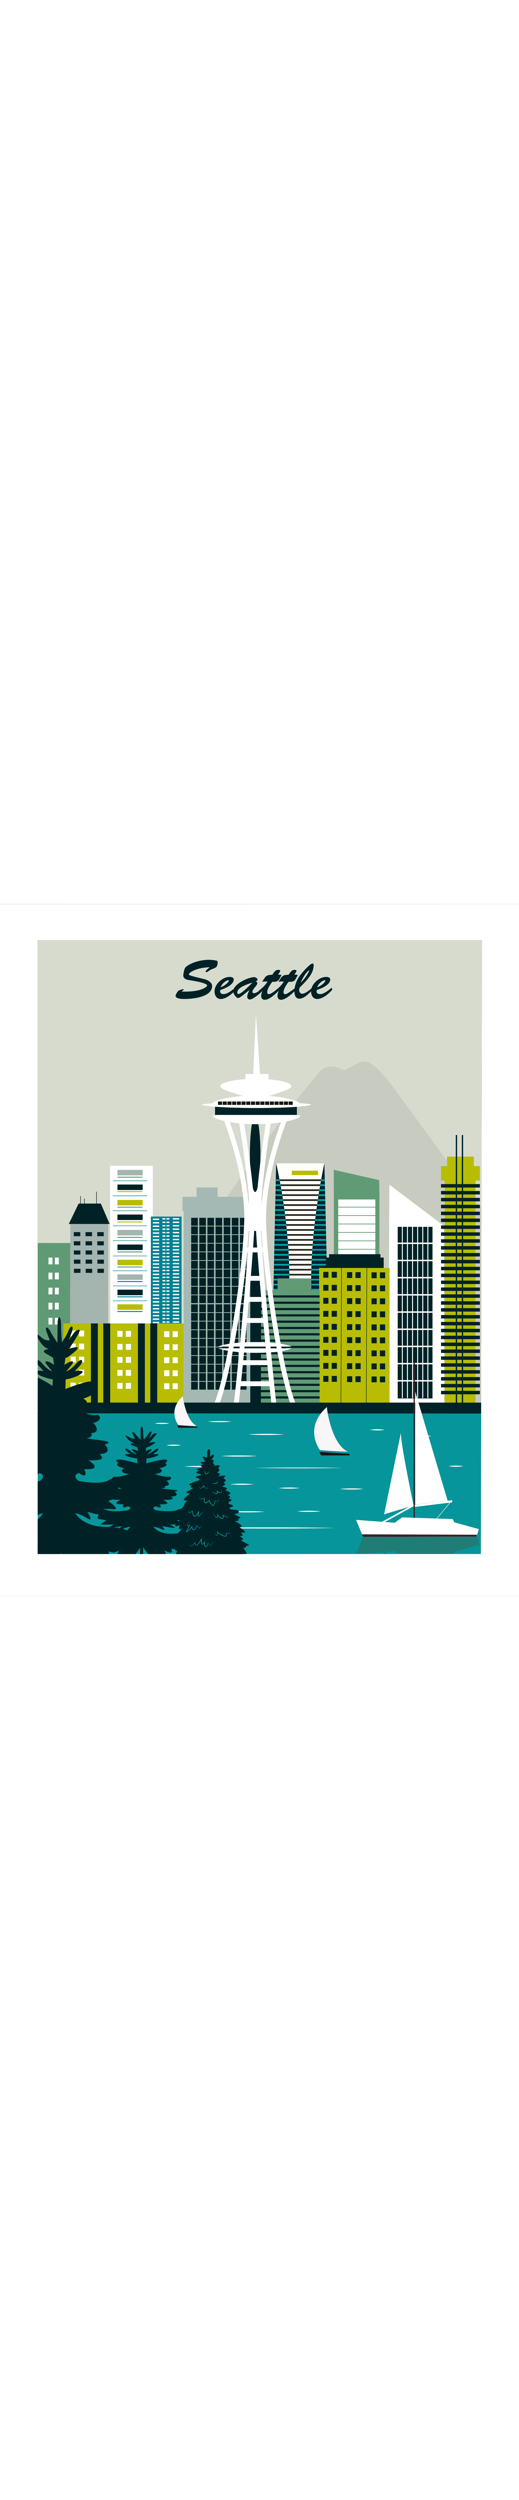                 <!-- I need to embed the svg here, replacing the svg code (as per my tutor's feedback from task 1.7) -->
                <svg width="300px" xmlns="http://www.w3.org/2000/svg" xmlns:xlink="http://www.w3.org/1999/xlink" viewBox="0 0 1084 1444">
                  <rect x="0" y="0" width="1084" height="1444" fill="#333333" stroke="none"/>
                  <defs>
                  <style>
                  .cls-1 {
                      fill:#00232c;
                      }
                  .cls-2 {
                      fill:none;
                      }
                  .cls-3 {
                      fill:#fffefb;
                      }
                  .cls-4 {
                      fill:#d7dbce;
                      }
                  .cls-31,
                  .cls-4,
                  .cls-5 {
                      fill-rule:evenodd;
                      }
                  .cls-10,
                  .cls-5 {
                      fill:#fff;
                      }
                  .cls-31,
                  .cls-6 {
                      fill:#002226;
                      }
                  .cls-7 {
                      fill:#c8ccc0;
                      }
                  .cls-8 {
                      fill:#a4b4af;
                      }
                  .cls-9 {
                      fill:#609a75;
                      }
                  .cls-11 {
                      fill:#a4b9b3;
                      }
                  .cls-12 {
                      fill:#619b76;
                      }
                  .cls-13 {
                      fill:#008192;
                      }
                  .cls-14 {
                      fill:#b8bd03;
                      }
                  .cls-15 {
                      fill:#00babe;
                      }
                  .cls-16 {
                      clip-path:url(#clip-path);
                      }
                  .cls-17 {
                      fill:#00a7ac;
                      }
                  .cls-18 {
                      clip-path:url(#clip-path-2);
                      }
                  .cls-19 {
                      fill:#50757f;
                      }
                  .cls-20 {
                      clip-path:url(#clip-path-3);
                      }
                  .cls-21 {
                      fill:#242318;
                      }
                  .cls-22 {
                      fill:#00232e;
                      }
                  .cls-23 {
                      fill:#f8d730;
                      }
                  .cls-24 {
                      fill:#18170f;
                      }
                  .cls-25 {
                      fill:#06959a;
                      }
                  .cls-26 {
                      fill:#1f7d76;
                      }
                  .cls-27 {
                      fill:#94d0ce;
                      }
                  .cls-28 {
                      fill:#34242b;
                      }
                  .cls-29 {
                      fill:#1b1315;
                      }
                  .cls-30 {
                      fill:#f9f6f7;
                      }
                  </style>
                  <clipPath id="clip-path">
                  <polygon class="cls-1" points="685.77 885.85 569.38 885.85 576.77 540.82 677.46 540.82 685.77 885.85"/>
                  </clipPath>
                  <clipPath id="clip-path-2">
                  <path class="cls-2" d="M656.52,886.72c-27.4.86-35.72,0-58.81-.29,23.09-164.3-20.94-345.62-20.94-345.62H677.46S633.43,737.11,656.52,886.72Z"/>
                  </clipPath><clipPath id="clip-path-3">
                  <polygon class="cls-3" points="685.77 885.85 569.38 885.85 576.77 540.82 677.46 539.95 685.77 885.85"/>
                  </clipPath>
                  </defs>
                  <g id="Layer_2" data-name="Layer 2">
                  <g id="Layer_1-2" data-name="Layer 1">
                  <polygon class="cls-4" points="1004.27 1356.33 78.75 1356.5 78.75 75.17 1006.8 75.17 1004.27 1356.33"/>
                  <path class="cls-5" d="M0,.08V1444H1084V0ZM1004.27,1356.33l-925.52.17,0-1281.33h928Z"/>
                  <path class="cls-6" d="M425.73,156.35c11.78,2.8,17.27,9,17.27,14.69,0,23.22-40.72,27-57.52,27-4.54,0-18.78,0-18.78-6.76,0-2.45,4.09-8.64,5.95-10.39,1.4-1.16,8.29-3.38,10-3.38.58,0,.93.12.93.82,0,1.16-1.17,1.75-2,2.21a13.56,13.56,0,0,0-2,1.75v.24c41.65,1.51,53.08-10.5,53.08-12.37,0-6-32.31-10.61-37.91-11.55-5.84-.93-11.9-2.8-11.9-9.8,0-3.85,1.87-12.36,3.73-15.51,3.62-6,24.73-17,50.28-17a70.06,70.06,0,0,1,14.7,1.63c2.68.58,3,1.52,3,3.85,0,8.63-2.92,10.62-9.8,13.3-5,1.87-5.95,2.45-10.5,5.71a6.91,6.91,0,0,1-2.91,1.17,1.63,1.63,0,0,1-1.87-1.75c0-.23,2.22-3.85,8.52-8.16l-.24-.24c-30.09,1.05-43,11.9-43.16,14.58C394.7,148,393.18,148.76,425.73,156.35Z"/>
                  <path class="cls-6" d="M492.34,178.86c-7.12,8.28-19.95,19.25-31.5,19.25-8.52,0-12.48-7.58-12.72-15.28-.46-15.29,16.45-30.92,31.62-30.8,3.73,0,8.4.93,8.4,5.6,0,5.72-5.72,14.35-28.12,21.7l-.23,2.56c-.35,4.44,3.5,6,7.23,6,8.28,0,18.08-8.51,24.27-13.41Zm-14.47-18.78c0-.82-.58-1.52-1.4-1.28-5.83,1.51-12.6,7.11-15.75,14.81C471,170.11,478,162.06,477.87,160.08Z"/>
                  <path class="cls-6" d="M509.71,188.31c-2.21,1.75-9.68,7.82-12.36,7.82-3.27,0-10-7.7-10.27-13.77-.46-14.58,29.87-29.51,43.4-29.86,5.36-.12,7.58,4.2,7.58,5.6s-3,2.56-4.08,2.91c2.21.94,3.38,2.22,3.38,4.78,0,3.74-10.15,11.9-10.15,17.39,0,2,1.75,2.8,3.62,2.8,4.9,0,11.55-5.95,16.56-9.34l.94,4.32c-5,5.72-20.65,18.2-26.37,18.2-3.85,0-5.6-2.8-5.6-6.18,0-3.74,2.8-9.92,4.32-13.07l-.23-.23Zm-14.11-3c.12.58.58,2.68,2.33,2.33,2.33-.47,5.95-.12,29.05-23.45l-.23-.23C499,172.44,495.6,179.56,495.6,185.28Z"/>
                  <path class="cls-6" d="M588,147.6c-5.49,11.08-6.42,15.4-19.25,14.58-4,5.13-10.62,14.7-10.62,21.7,0,2.56.82,4.08,3.5,4.08,3.74,0,7.93-3.5,20.07-12.13l.58,5.13c-6.88,6.3-19.48,18.78-29.4,18.78-4.55,0-7.35-3.15-7.35-7.81,0-3.85,1.52-8.29,3-11.67l-.24-.23-6,4.78-1.28-4.43c7-5.37,13.42-11.32,17.73-18.67-7.11,0-4.9-.46-11.08.47l1.28-2.1c6.3-10.27,7.24-12.13,19.72-12.6,3.5-4.78,6.06-10.27,12.83-10.27,1.52,0,3.73.35,3.73,2.22,0,2.1-3.38,5.95-4.55,7.58Z"/>
                  <path class="cls-6" d="M622.05,147.6c-5.49,11.08-6.42,15.4-19.25,14.58-4,5.13-10.62,14.7-10.62,21.7,0,2.56.82,4.08,3.5,4.08,3.74,0,7.93-3.5,20.07-12.13l.58,5.13c-6.88,6.3-19.48,18.78-29.4,18.78-4.55,0-7.35-3.15-7.35-7.81,0-3.85,1.52-8.29,3-11.67l-.24-.23-6,4.78-1.28-4.43c7-5.37,13.42-11.32,17.73-18.67-7.11,0-4.9-.46-11.08.47l1.28-2.1c6.3-10.27,7.24-12.13,19.72-12.6,3.5-4.78,6.06-10.27,12.83-10.27,1.52,0,3.73.35,3.73,2.22,0,2.1-3.38,5.95-4.55,7.58Z"/>
                  <path class="cls-6" d="M652.72,179c-6.41,6.65-17.38,18.43-27.41,18.43-8.52,0-10.38-8.28-10.38-15.17,0-12.25,5.25-25.43,12.83-34.76,10.27-12.71,21.35-23.56,25.08-23.56,2,0,2.45,2.8,2.33,4.31-.81,11.08-3.85,21.35-29.16,45.85a13.08,13.08,0,0,0-.82,8c1,2.68,2.69,5,5.84,5,6.41,0,15.39-7.46,20.06-11.66Zm-24.14-15.63c8.28-7.7,15.51-18.9,17.61-25.55-5.72,2.8-12.36,13.3-17.85,25.31Z"/>
                  <path class="cls-6" d="M693.9,178.86c-7.12,8.28-19.95,19.25-31.5,19.25-8.51,0-12.48-7.58-12.71-15.28-.47-15.29,16.45-30.92,31.61-30.8,3.73,0,8.4.93,8.4,5.6,0,5.72-5.72,14.35-28.11,21.7l-.24,2.56c-.35,4.44,3.5,6,7.24,6,8.28,0,18.08-8.51,24.26-13.41Zm-14.47-18.78c0-.82-.58-1.52-1.4-1.28-5.83,1.51-12.59,7.11-15.74,14.81C672.55,170.11,679.55,162.06,679.43,160.08Z"/>
                  <path class="cls-7" d="M1005.5,633.6S897,485.51,829.89,393.89s-69.12-65.44-110.6-47.11C695.59,336.31,680,335.36,666,352c-27.14,32.26-61.41,73.91-86.9,109.94C549.45,503.84,387.33,734.1,387.33,734.1l-1.12,307,618.67.86Z"/>
                  <rect class="cls-8" x="146.82" y="667.59" width="79.25" height="381.55"/>
                  <rect class="cls-6" x="154.12" y="684.61" width="13.56" height="8.51"/>
                  <rect class="cls-6" x="178.63" y="684.61" width="13.56" height="8.51"/>
                  <rect class="cls-6" x="203.14" y="684.61" width="13.56" height="8.51"/>
                  <rect class="cls-6" x="154.21" y="703.74" width="13.56" height="8.51"/>
                  <rect class="cls-6" x="178.72" y="703.74" width="13.56" height="8.51"/>
                  <rect class="cls-6" x="203.22" y="703.74" width="13.56" height="8.51"/>
                  <rect class="cls-6" x="154.3" y="722.88" width="13.56" height="8.51"/>
                  <rect class="cls-6" x="178.8" y="722.88" width="13.56" height="8.51"/>
                  <rect class="cls-6" x="203.31" y="722.88" width="13.56" height="8.51"/>
                  <rect class="cls-6" x="154.38" y="742.02" width="13.56" height="8.51"/>
                  <rect class="cls-6" x="178.89" y="742.02" width="13.56" height="8.51"/>
                  <rect class="cls-6" x="203.4" y="742.02" width="13.56" height="8.51"/>
                  <rect class="cls-6" x="154.47" y="761.15" width="13.56" height="8.51"/>
                  <rect class="cls-6" x="178.98" y="761.15" width="13.56" height="8.51"/>
                  <rect class="cls-6" x="203.48" y="761.15" width="13.56" height="8.51"/>
                  <polygon class="cls-6" points="228.94 667.59 143.7 667.59 164.2 625.03 210.6 625.03 228.94 667.59"/>
                  <rect class="cls-6" x="167.68" y="609.43" width="1.04" height="22.7"/><polygon class="cls-6" points="176.71 630.73 175.67 630.69 175.86 614.37 176.9 614.41 176.71 630.73"/>
                  <rect class="cls-6" x="201.05" y="600.21" width="1.04" height="37.59"/>
                  <polygon class="cls-9" points="146.32 1045.63 78.83 1045.63 78.83 707.25 146.83 707.33 146.32 1045.63"/>
                  <rect class="cls-10" x="101.28" y="737.76" width="8.2" height="14.13"/>
                  <rect class="cls-10" x="114.59" y="737.76" width="8.19" height="14.13"/>
                  <rect class="cls-10" x="101.28" y="769.17" width="8.2" height="14.13"/>
                  <rect class="cls-10" x="114.59" y="769.17" width="8.19" height="14.13"/>
                  <rect class="cls-10" x="101.28" y="800.58" width="8.2" height="14.13"/>
                  <rect class="cls-10" x="114.59" y="800.58" width="8.19" height="14.13"/>
                  <rect class="cls-10" x="101.28" y="831.99" width="8.2" height="14.13"/>
                  <rect class="cls-10" x="114.59" y="831.99" width="8.19" height="14.13"/>
                  <rect class="cls-10" x="101.28" y="863.4" width="8.2" height="14.13"/>
                  <rect class="cls-10" x="114.59" y="863.4" width="8.19" height="14.13"/>
                  <polygon class="cls-10" points="927.91 1044.18 811.27 1044.18 813.26 585.62 926.72 671.28 927.91 1044.18"/>
                  <rect class="cls-6" x="828.69" y="670.53" width="76.6" height="361.8"/>
                  <path class="cls-10" d="M909.32,1034.73H826.38V667.1h82.94Zm-78.65-3h72.65V673.58H830.67Z"/>
                  <rect class="cls-10" x="829.68" y="993.4" width="74.63" height="3.01"/>
                  <rect class="cls-10" x="829.68" y="957.58" width="74.63" height="3"/>
                  <rect class="cls-10" x="829.68" y="921.66" width="74.63" height="3.01"/>
                  <rect class="cls-10" x="829.68" y="885.83" width="74.63" height="3.01"/>
                  <rect class="cls-10" x="829.68" y="849.92" width="74.63" height="3.01"/>
                  <rect class="cls-10" x="829.68" y="814.01" width="74.63" height="3"/>
                  <rect class="cls-10" x="829.68" y="778.18" width="74.63" height="3.01"/>
                  <rect class="cls-10" x="829.68" y="742.27" width="74.63" height="3.01"/>
                  <rect class="cls-10" x="829.68" y="706.44" width="74.63" height="3.01"/>
                  <rect class="cls-10" x="892.66" y="672.03" width="1.98" height="358.79"/>
                  <rect class="cls-10" x="882" y="672.03" width="1.98" height="358.79"/>
                  <rect class="cls-10" x="871.34" y="672.03" width="1.98" height="358.79"/>
                  <rect class="cls-10" x="860.67" y="672.03" width="1.98" height="358.79"/>
                  <rect class="cls-10" x="850.01" y="672.03" width="1.98" height="358.79"/>
                  <rect class="cls-10" x="839.35" y="672.03" width="1.98" height="358.79"/>
                  <rect class="cls-11" x="383.6" y="636.77" width="145.8" height="407.45"/>
                  <rect class="cls-11" x="381.23" y="610.92" width="149.77" height="29.86"/>
                  <polygon class="cls-5" points="423.35 566.76 423.11 566.66 422.89 566.79 422.92 566.54 422.72 566.38 422.97 566.32 423.06 566.08 423.19 566.3 423.45 566.32 423.28 566.51 423.35 566.76"/>
                  <polygon class="cls-5" points="424.57 566.26 424.33 566.17 424.12 566.3 424.14 566.05 423.94 565.88 424.19 565.83 424.29 565.59 424.42 565.81 424.67 565.83 424.5 566.02 424.57 566.26"/>
                  <polygon class="cls-5" points="423.47 567.84 423.24 567.74 423.02 567.88 423.04 567.62 422.85 567.46 423.1 567.4 423.19 567.17 423.32 567.38 423.57 567.4 423.41 567.59 423.47 567.84"/>
                  <polygon class="cls-5" points="424.69 567.35 424.46 567.25 424.24 567.38 424.27 567.13 424.07 566.97 424.32 566.91 424.41 566.67 424.54 566.89 424.8 566.91 424.63 567.1 424.69 567.35"/>
                  <rect class="cls-11" x="410.57" y="591.5" width="43.94" height="26.96"/>
                  <rect class="cls-6" x="396.5" y="654.25" width="120.75" height="360"/>
                  <path class="cls-11" d="M518.05,1014.89H396.12V833.75H518.05Zm-118.78-1.5H514.9V835.25H399.27Z"/>
                  <rect class="cls-11" x="397.7" y="995.4" width="118.78" height="1.5"/>
                  <rect class="cls-11" x="397.7" y="977.47" width="118.78" height="1.5"/>
                  <rect class="cls-11" x="397.7" y="959.49" width="118.78" height="1.5"/>
                  <rect class="cls-11" x="397.7" y="941.55" width="118.78" height="1.5"/>
                  <rect class="cls-11" x="397.7" y="923.57" width="118.78" height="1.5"/>
                  <rect class="cls-11" x="397.7" y="905.59" width="118.78" height="1.5"/>
                  <rect class="cls-11" x="397.7" y="887.65" width="118.78" height="1.5"/>
                  <rect class="cls-11" x="397.7" y="869.67" width="118.78" height="1.5"/>
                  <rect class="cls-11" x="397.7" y="851.73" width="118.78" height="1.5"/>
                  <rect class="cls-11" x="497.94" y="834.5" width="3.15" height="179.63"/>
                  <rect class="cls-11" x="480.97" y="834.5" width="3.15" height="179.63"/>
                  <rect class="cls-11" x="464.01" y="834.5" width="3.15" height="179.63"/>
                  <rect class="cls-11" x="447.02" y="834.5" width="3.15" height="179.63"/>
                  <rect class="cls-11" x="430.05" y="834.5" width="3.15" height="179.63"/>
                  <rect class="cls-11" x="413.09" y="834.5" width="3.15" height="179.63"/>
                  <path class="cls-11" d="M518.08,834.38H396.16V653.24H518.08ZM399.3,832.87H514.93V654.74H399.3Z"/>
                  <rect class="cls-11" x="397.73" y="814.89" width="118.78" height="1.5"/>
                  <rect class="cls-11" x="397.73" y="796.95" width="118.78" height="1.5"/>
                  <rect class="cls-11" x="397.73" y="778.97" width="118.78" height="1.5"/>
                  <rect class="cls-11" x="397.73" y="761.03" width="118.78" height="1.5"/>
                  <rect class="cls-11" x="397.73" y="743.05" width="118.78" height="1.51"/>
                  <rect class="cls-11" x="397.73" y="725.07" width="118.78" height="1.5"/>
                  <rect class="cls-11" x="397.73" y="707.14" width="118.78" height="1.5"/>
                  <rect class="cls-11" x="397.73" y="689.15" width="118.78" height="1.51"/>
                  <rect class="cls-11" x="397.73" y="671.22" width="118.78" height="1.5"/>
                  <rect class="cls-11" x="497.97" y="653.99" width="3.15" height="179.63"/>
                  <rect class="cls-11" x="481" y="653.99" width="3.15" height="179.63"/>
                  <rect class="cls-11" x="464.04" y="653.99" width="3.15" height="179.63"/>
                  <rect class="cls-11" x="447.05" y="653.99" width="3.15" height="179.63"/>
                  <rect class="cls-11" x="430.08" y="653.99" width="3.15" height="179.63"/>
                  <rect class="cls-11" x="413.12" y="653.99" width="3.15" height="179.63"/>
                  <polygon class="cls-12" points="792.52 612.03 697.26 610.24 697.1 554.57 791.95 576.06 792.52 612.03"/>
                  <polygon class="cls-12" points="792.28 993.02 697.27 993.95 697.27 602.97 792.46 602.97 792.28 993.02"/>
                  <rect class="cls-12" x="705.39" y="615.49" width="79.7" height="320.68"/>
                  <rect class="cls-10" x="704.99" y="616.49" width="79.19" height="351"/>
                  <path class="cls-12" d="M786.14,791.53H704.33V614.14h81.81Zm-79.7-1.47H784V615.62H706.44Z"/>
                  <rect class="cls-12" x="705.39" y="772.45" width="79.7" height="1.47"/>
                  <rect class="cls-12" x="705.39" y="754.88" width="79.7" height="1.47"/>
                  <rect class="cls-12" x="705.39" y="737.27" width="79.7" height="1.47"/>
                  <rect class="cls-12" x="705.39" y="719.71" width="79.7" height="1.47"/>
                  <rect class="cls-12" x="705.39" y="702.1" width="79.7" height="1.48"/>
                  <rect class="cls-12" x="705.39" y="684.49" width="79.7" height="1.47"/>
                  <rect class="cls-12" x="705.39" y="666.93" width="79.7" height="1.47"/>
                  <rect class="cls-12" x="705.39" y="649.32" width="79.7" height="1.47"/>
                  <rect class="cls-12" x="705.39" y="631.75" width="79.7" height="1.47"/>
                  <path class="cls-12" d="M786.19,969.48h-81.8V790.17h81.8ZM706.5,968h77.58V791.66H706.5Z"/>
                  <rect class="cls-12" x="705.45" y="950.19" width="79.68" height="1.49"/>
                  <rect class="cls-12" x="705.45" y="932.44" width="79.68" height="1.49"/>
                  <rect class="cls-12" x="705.45" y="914.64" width="79.68" height="1.49"/>
                  <rect class="cls-12" x="705.45" y="896.88" width="79.68" height="1.49"/>
                  <rect class="cls-12" x="705.45" y="879.08" width="79.68" height="1.49"/>
                  <rect class="cls-12" x="705.45" y="861.28" width="79.68" height="1.49"/>
                  <rect class="cls-12" x="705.45" y="843.53" width="79.68" height="1.49"/>
                  <rect class="cls-12" x="705.45" y="825.73" width="79.68" height="1.49"/>
                  <rect class="cls-12" x="705.45" y="807.97" width="79.68" height="1.49"/>
                  <polygon class="cls-10" points="319.16 917.29 230.22 916.97 229.93 545.98 319.11 545.98 319.16 917.29"/>
                  <polygon class="cls-13" points="307.13 578.12 235.61 578.11 235.61 577.07 307.19 577.02 307.13 578.12"/>
                  <polygon class="cls-13" points="307.25 609.43 235.51 609.43 235.56 608.34 307.33 608.28 307.25 609.43"/>
                  <polygon class="cls-13" points="307.22 640.68 235.66 640.62 235.66 639.57 307.22 639.6 307.22 640.68"/>
                  <rect class="cls-13" x="235.51" y="670.97" width="71.8" height="1.04"/>
                  <rect class="cls-13" x="235.48" y="701.97" width="71.75" height="1.04"/>
                  <rect class="cls-13" x="235.68" y="733.81" width="71.68" height="1.04"/>
                  <rect class="cls-13" x="235.8" y="764.82" width="71.46" height="1.04"/>
                  <rect class="cls-8" x="245.3" y="554.76" width="52.7" height="11.48"/>
                  <rect class="cls-6" x="245.3" y="585.29" width="52.7" height="11.48"/>
                  <rect class="cls-14" x="245.3" y="617.38" width="52.7" height="11.48"/>
                  <rect class="cls-6" x="245.3" y="647.91" width="52.7" height="11.48"/>
                  <rect class="cls-8" x="245.3" y="680.01" width="52.69" height="11.48"/>
                  <rect class="cls-6" x="245.3" y="710.53" width="52.69" height="11.48"/>
                  <rect class="cls-14" x="245.3" y="742.3" width="52.69" height="11.48"/>
                  <rect class="cls-8" x="245.3" y="772.82" width="52.69" height="11.48"/>
                  <rect class="cls-13" x="235.8" y="796.39" width="71.63" height="1.04"/>
                  <rect class="cls-13" x="235.8" y="827.44" width="71.46" height="1.04"/>
                  <rect class="cls-6" x="245.3" y="804.75" width="52.69" height="11.48"/>
                  <rect class="cls-14" x="245.3" y="835.28" width="52.69" height="11.48"/>
                  <rect class="cls-9" x="245.3" y="568.98" width="52.06" height="1.99"/>
                  <rect class="cls-14" x="245.3" y="599.03" width="52.06" height="1.99"/>
                  <rect class="cls-9" x="245.3" y="631.59" width="52.06" height="1.99"/>
                  <rect class="cls-14" x="245.3" y="662.47" width="52.06" height="1.99"/>
                  <rect class="cls-9" x="245.3" y="694.61" width="52.06" height="1.99"/>
                  <rect class="cls-9" x="245.3" y="725" width="52.06" height="1.99"/>
                  <rect class="cls-9" x="245.3" y="756.39" width="52.06" height="1.99"/>
                  <rect class="cls-13" x="245.3" y="786.78" width="52.06" height="1.99"/>
                  <rect class="cls-13" x="245.3" y="818.67" width="52.06" height="1.99"/>
                  <rect class="cls-13" x="245.3" y="849.31" width="52.06" height="1.99"/>
                  <polygon class="cls-15" points="685.77 886.72 569.38 886.72 576.77 541.68 677.46 540.82 685.77 886.72"/>
                  <polygon class="cls-1" points="685.77 885.85 569.38 885.85 576.77 540.82 677.46 540.82 685.77 885.85"/>
                  <g class="cls-16"><rect class="cls-17" x="567.53" y="574.54" width="117.32" height="3.46"/>
                  <rect class="cls-17" x="567.53" y="584.92" width="117.32" height="3.46"/>
                  <rect class="cls-17" x="567.53" y="595.29" width="117.32" height="3.46"/>
                  <rect class="cls-17" x="567.53" y="605.67" width="117.32" height="3.46"/>
                  <rect class="cls-17" x="567.53" y="616.05" width="117.32" height="3.46"/>
                  <rect class="cls-17" x="567.53" y="626.43" width="117.32" height="3.46"/>
                  <rect class="cls-17" x="567.53" y="636.8" width="117.32" height="3.46"/>
                  <rect class="cls-17" x="567.53" y="647.18" width="117.32" height="3.46"/>
                  <rect class="cls-17" x="567.53" y="657.56" width="117.32" height="3.46"/>
                  <rect class="cls-17" x="567.53" y="667.93" width="117.32" height="3.46"/>
                  <rect class="cls-17" x="567.53" y="678.31" width="117.32" height="3.46"/>
                  <rect class="cls-17" x="567.53" y="688.69" width="117.32" height="3.46"/>
                  <rect class="cls-17" x="567.53" y="699.07" width="117.32" height="3.46"/>
                  <rect class="cls-17" x="567.53" y="709.44" width="117.32" height="3.46"/>
                  <rect class="cls-17" x="567.53" y="719.82" width="117.32" height="3.46"/>
                  <rect class="cls-17" x="567.53" y="730.2" width="117.32" height="3.46"/>
                  <rect class="cls-17" x="567.53" y="740.57" width="117.32" height="3.46"/>
                  <rect class="cls-17" x="567.53" y="750.95" width="117.32" height="3.46"/>
                  <rect class="cls-17" x="567.53" y="761.33" width="117.32" height="3.46"/>
                  <rect class="cls-17" x="567.53" y="771.7" width="117.32" height="3.46"/>
                  <rect class="cls-17" x="567.53" y="782.08" width="117.32" height="3.46"/>
                  <rect class="cls-17" x="567.53" y="792.46" width="117.32" height="3.46"/>
                  <rect class="cls-17" x="567.53" y="802.84" width="117.32" height="3.46"/>
                  <rect class="cls-17" x="567.53" y="813.21" width="117.32" height="3.46"/>
                  <rect class="cls-17" x="567.53" y="823.59" width="117.32" height="3.46"/>
                  <rect class="cls-17" x="567.53" y="833.97" width="117.32" height="3.46"/>
                  </g>
                  <g class="cls-18">
                  <polygon class="cls-19" points="685.77 886.72 569.38 886.72 576.77 541.68 677.46 540.82 685.77 886.72"/>
                  <polygon class="cls-3" points="685.77 885.85 569.38 885.85 576.77 540.82 677.46 539.95 685.77 885.85"/>
                  <g class="cls-20">
                  <rect class="cls-21" x="567.53" y="574.54" width="117.32" height="3.46"/>
                  <rect class="cls-21" x="567.53" y="584.92" width="117.32" height="3.46"/>
                  <rect class="cls-21" x="567.53" y="595.29" width="117.32" height="3.46"/>
                  <rect class="cls-21" x="567.53" y="605.67" width="117.32" height="3.46"/>
                  <rect class="cls-21" x="567.53" y="616.05" width="117.32" height="3.46"/>
                  <rect class="cls-21" x="567.53" y="626.43" width="117.32" height="3.46"/>
                  <rect class="cls-21" x="567.53" y="636.8" width="117.32" height="3.46"/>
                  <rect class="cls-21" x="567.53" y="647.18" width="117.32" height="3.46"/>
                  <rect class="cls-21" x="567.53" y="657.56" width="117.32" height="3.46"/>
                  <rect class="cls-21" x="567.53" y="667.93" width="117.32" height="3.46"/>
                  <rect class="cls-21" x="567.53" y="678.31" width="117.32" height="3.46"/>
                  <rect class="cls-21" x="567.53" y="688.69" width="117.32" height="3.46"/>
                  <rect class="cls-21" x="567.53" y="699.07" width="117.32" height="3.46"/>
                  <rect class="cls-21" x="567.53" y="709.44" width="117.32" height="3.46"/>
                  <rect class="cls-21" x="567.53" y="719.82" width="117.32" height="3.46"/>
                  <rect class="cls-21" x="567.53" y="730.2" width="117.32" height="3.46"/>
                  <rect class="cls-21" x="567.53" y="740.57" width="117.32" height="3.46"/>
                  <rect class="cls-21" x="567.53" y="750.95" width="117.32" height="3.46"/>
                  <rect class="cls-21" x="567.53" y="761.33" width="117.32" height="3.46"/>
                  <rect class="cls-21" x="567.53" y="771.7" width="117.32" height="3.46"/>
                  <rect class="cls-21" x="567.53" y="782.08" width="117.32" height="3.46"/>
                  <rect class="cls-21" x="567.53" y="792.46" width="117.32" height="3.46"/>
                  <rect class="cls-21" x="567.53" y="802.84" width="117.32" height="3.46"/>
                  <rect class="cls-21" x="567.53" y="813.21" width="117.32" height="3.46"/>
                  <rect class="cls-21" x="567.53" y="823.59" width="117.32" height="3.46"/>
                  <rect class="cls-21" x="567.53" y="833.97" width="117.32" height="3.46"/>
                  </g>
                  </g>
                  <rect class="cls-14" x="609.41" y="556.38" width="54.81" height="9.22"/>
                  <rect class="cls-14" x="928.88" y="573.51" width="64.34" height="467.4"/>
                  <rect class="cls-6" x="921.15" y="584.42" width="81.13" height="7.19"/>
                  <rect class="cls-6" x="921.15" y="598.8" width="81.13" height="7.19"/>
                  <rect class="cls-6" x="921.15" y="613.19" width="81.13" height="7.19"/>
                  <rect class="cls-6" x="921.15" y="627.57" width="81.13" height="7.19"/>
                  <rect class="cls-6" x="921.15" y="641.95" width="81.13" height="7.19"/>
                  <rect class="cls-6" x="921.15" y="656.33" width="81.13" height="7.19"/>
                  <rect class="cls-6" x="921.15" y="670.71" width="81.13" height="7.19"/>
                  <rect class="cls-6" x="921.15" y="685.09" width="81.13" height="7.19"/>
                  <rect class="cls-6" x="921.15" y="699.48" width="81.13" height="7.19"/>
                  <rect class="cls-6" x="921.15" y="713.86" width="81.13" height="7.19"/>
                  <rect class="cls-6" x="921.15" y="728.24" width="81.13" height="7.19"/>
                  <rect class="cls-6" x="921.15" y="742.62" width="81.13" height="7.19"/>
                  <rect class="cls-6" x="921.15" y="757" width="81.13" height="7.19"/>
                  <rect class="cls-6" x="921.15" y="771.38" width="81.13" height="7.19"/>
                  <rect class="cls-6" x="921.15" y="785.76" width="81.13" height="7.19"/>
                  <rect class="cls-6" x="921.15" y="800.15" width="81.13" height="7.19"/>
                  <rect class="cls-6" x="921.15" y="814.53" width="81.13" height="7.19"/>
                  <rect class="cls-6" x="921.15" y="828.91" width="81.13" height="7.19"/>
                  <rect class="cls-6" x="921.15" y="843.29" width="81.13" height="7.19"/>
                  <rect class="cls-6" x="921.15" y="857.67" width="81.13" height="7.19"/>
                  <rect class="cls-6" x="921.15" y="872.05" width="81.13" height="7.19"/>
                  <rect class="cls-6" x="921.15" y="886.44" width="81.13" height="7.19"/>
                  <rect class="cls-6" x="921.15" y="900.82" width="81.13" height="7.19"/>
                  <rect class="cls-6" x="921.15" y="915.2" width="81.13" height="7.19"/>
                  <rect class="cls-6" x="921.15" y="929.58" width="81.13" height="7.19"/>
                  <rect class="cls-6" x="921.15" y="943.96" width="81.13" height="7.19"/>
                  <rect class="cls-6" x="921.15" y="958.34" width="81.13" height="7.19"/>
                  <rect class="cls-6" x="921.15" y="972.73" width="81.13" height="7.19"/>
                  <rect class="cls-6" x="921.15" y="987.11" width="81.13" height="7.19"/>
                  <rect class="cls-6" x="921.15" y="1001.49" width="81.13" height="7.19"/>
                  <polyline class="cls-6" points="921.15 1023.06 921.15 1015.87 1002.28 1015.87 1002.28 1023.06"/>
                  <rect class="cls-14" x="921.15" y="546.78" width="81.13" height="30.34"/>
                  <rect class="cls-14" x="933.74" y="527.01" width="55.95" height="30.34"/>
                  <rect class="cls-22" x="951.92" y="481.95" width="2.8" height="559.49"/>
                  <rect class="cls-22" x="964.51" y="481.95" width="2.8" height="559.49"/>
                  <rect class="cls-13" x="315.09" y="652.15" width="64.14" height="310.77"/>
                  <rect class="cls-10" x="360.81" y="655.5" width="13.4" height="2.87"/>
                  <rect class="cls-10" x="360.81" y="662.68" width="13.4" height="2.87"/>
                  <rect class="cls-10" x="360.81" y="669.86" width="13.4" height="2.87"/>
                  <rect class="cls-10" x="360.81" y="677.04" width="13.4" height="2.87"/>
                  <rect class="cls-10" x="360.81" y="684.22" width="13.4" height="2.87"/>
                  <rect class="cls-10" x="360.81" y="691.4" width="13.4" height="2.87"/>
                  <rect class="cls-10" x="360.81" y="698.58" width="13.4" height="2.87"/>
                  <rect class="cls-10" x="360.81" y="705.76" width="13.4" height="2.87"/>
                  <rect class="cls-10" x="360.81" y="712.94" width="13.4" height="2.87"/>
                  <rect class="cls-10" x="360.81" y="720.12" width="13.4" height="2.87"/>
                  <rect class="cls-10" x="360.81" y="727.3" width="13.4" height="2.87"/>
                  <rect class="cls-10" x="360.81" y="734.48" width="13.4" height="2.87"/>
                  <rect class="cls-10" x="360.81" y="741.66" width="13.4" height="2.87"/>
                  <rect class="cls-10" x="360.81" y="748.84" width="13.4" height="2.87"/>
                  <rect class="cls-10" x="360.81" y="756.02" width="13.4" height="2.87"/>
                  <rect class="cls-10" x="360.81" y="763.2" width="13.4" height="2.87"/>
                  <rect class="cls-10" x="360.81" y="770.38" width="13.4" height="2.87"/>
                  <rect class="cls-10" x="360.81" y="777.56" width="13.4" height="2.87"/>
                  <rect class="cls-10" x="360.81" y="784.74" width="13.4" height="2.87"/>
                  <rect class="cls-10" x="360.81" y="791.92" width="13.4" height="2.87"/>
                  <rect class="cls-10" x="360.81" y="799.1" width="13.4" height="2.87"/>
                  <rect class="cls-10" x="360.81" y="806.28" width="13.4" height="2.87"/>
                  <rect class="cls-10" x="360.81" y="813.46" width="13.4" height="2.87"/>
                  <rect class="cls-10" x="360.81" y="820.64" width="13.4" height="2.87"/>
                  <rect class="cls-10" x="360.81" y="827.82" width="13.4" height="2.87"/>
                  <rect class="cls-10" x="360.81" y="835" width="13.4" height="2.87"/>
                  <rect class="cls-10" x="360.81" y="842.18" width="13.4" height="2.87"/>
                  <rect class="cls-10" x="360.81" y="849.37" width="13.4" height="2.87"/>
                  <rect class="cls-10" x="360.81" y="856.55" width="13.4" height="2.87"/>
                  <rect class="cls-10" x="360.81" y="863.73" width="13.4" height="2.87"/>
                  <rect class="cls-10" x="360.81" y="870.91" width="13.4" height="2.87"/>
                  <rect class="cls-10" x="360.81" y="878.09" width="13.4" height="2.87"/>
                  <rect class="cls-10" x="360.81" y="885.27" width="13.4" height="2.87"/>
                  <rect class="cls-10" x="360.81" y="892.45" width="13.4" height="2.87"/>
                  <rect class="cls-10" x="319.16" y="656.46" width="13.4" height="2.87"/>
                  <rect class="cls-10" x="319.16" y="663.64" width="13.4" height="2.87"/>
                  <rect class="cls-10" x="319.16" y="670.82" width="13.4" height="2.87"/>
                  <rect class="cls-10" x="319.16" y="678" width="13.4" height="2.87"/>
                  <rect class="cls-10" x="319.16" y="685.18" width="13.4" height="2.87"/>
                  <rect class="cls-10" x="319.16" y="692.36" width="13.4" height="2.87"/>
                  <rect class="cls-10" x="319.16" y="699.54" width="13.4" height="2.87"/>
                  <rect class="cls-10" x="319.16" y="706.72" width="13.4" height="2.87"/>
                  <rect class="cls-10" x="319.16" y="713.9" width="13.4" height="2.87"/>
                  <rect class="cls-10" x="319.16" y="721.08" width="13.4" height="2.87"/>
                  <rect class="cls-10" x="319.16" y="728.26" width="13.4" height="2.87"/>
                  <rect class="cls-10" x="319.16" y="735.44" width="13.4" height="2.87"/>
                  <rect class="cls-10" x="319.16" y="742.62" width="13.4" height="2.87"/>
                  <rect class="cls-10" x="319.16" y="749.8" width="13.4" height="2.87"/>
                  <rect class="cls-10" x="319.16" y="756.98" width="13.4" height="2.87"/>
                  <rect class="cls-10" x="319.16" y="764.16" width="13.4" height="2.87"/>
                  <rect class="cls-10" x="319.16" y="771.34" width="13.4" height="2.87"/>
                  <rect class="cls-10" x="319.16" y="778.52" width="13.4" height="2.87"/>
                  <rect class="cls-10" x="319.16" y="785.7" width="13.4" height="2.87"/>
                  <rect class="cls-10" x="319.16" y="792.88" width="13.4" height="2.87"/>
                  <rect class="cls-10" x="319.16" y="800.06" width="13.4" height="2.87"/>
                  <rect class="cls-10" x="319.16" y="807.24" width="13.4" height="2.87"/>
                  <rect class="cls-10" x="319.16" y="814.42" width="13.4" height="2.87"/>
                  <rect class="cls-10" x="319.16" y="821.6" width="13.4" height="2.87"/>
                  <rect class="cls-10" x="319.16" y="828.78" width="13.4" height="2.87"/>
                  <rect class="cls-10" x="319.16" y="835.96" width="13.4" height="2.87"/>
                  <rect class="cls-10" x="319.16" y="843.14" width="13.4" height="2.87"/>
                  <rect class="cls-10" x="319.16" y="850.32" width="13.4" height="2.87"/>
                  <rect class="cls-10" x="319.16" y="857.5" width="13.4" height="2.87"/>
                  <rect class="cls-10" x="319.16" y="864.68" width="13.4" height="2.87"/>
                  <rect class="cls-10" x="319.16" y="871.86" width="13.4" height="2.87"/>
                  <rect class="cls-10" x="319.16" y="879.04" width="13.4" height="2.87"/>
                  <rect class="cls-10" x="319.16" y="886.22" width="13.4" height="2.87"/>
                  <rect class="cls-10" x="319.16" y="893.4" width="13.4" height="2.87"/>
                  <rect class="cls-10" x="347.64" y="655.5" width="6.22" height="2.87"/>
                  <rect class="cls-10" x="347.64" y="662.68" width="6.22" height="2.87"/>
                  <rect class="cls-10" x="347.64" y="669.86" width="6.22" height="2.87"/>
                  <rect class="cls-10" x="347.64" y="677.04" width="6.22" height="2.87"/>
                  <rect class="cls-10" x="347.64" y="684.22" width="6.22" height="2.87"/>
                  <rect class="cls-10" x="347.64" y="691.4" width="6.22" height="2.87"/>
                  <rect class="cls-10" x="347.64" y="698.58" width="6.22" height="2.87"/>
                  <rect class="cls-10" x="347.64" y="705.76" width="6.22" height="2.87"/>
                  <rect class="cls-10" x="347.64" y="712.94" width="6.22" height="2.87"/>
                  <rect class="cls-10" x="347.64" y="720.12" width="6.22" height="2.87"/>
                  <rect class="cls-10" x="347.64" y="727.3" width="6.22" height="2.87"/>
                  <rect class="cls-10" x="347.64" y="734.48" width="6.22" height="2.87"/>
                  <rect class="cls-10" x="347.64" y="741.66" width="6.22" height="2.87"/>
                  <rect class="cls-10" x="347.64" y="748.84" width="6.22" height="2.87"/>
                  <rect class="cls-10" x="347.64" y="756.02" width="6.22" height="2.87"/>
                  <rect class="cls-10" x="347.64" y="763.2" width="6.22" height="2.87"/>
                  <rect class="cls-10" x="347.64" y="770.38" width="6.22" height="2.87"/>
                  <rect class="cls-10" x="347.64" y="777.56" width="6.22" height="2.87"/>
                  <rect class="cls-10" x="347.64" y="784.74" width="6.22" height="2.87"/>
                  <rect class="cls-10" x="347.64" y="791.92" width="6.22" height="2.87"/>
                  <rect class="cls-10" x="347.64" y="799.1" width="6.22" height="2.87"/>
                  <rect class="cls-10" x="347.64" y="806.28" width="6.22" height="2.87"/>
                  <rect class="cls-10" x="347.64" y="813.46" width="6.22" height="2.87"/>
                  <rect class="cls-10" x="347.64" y="820.64" width="6.22" height="2.87"/>
                  <rect class="cls-10" x="347.64" y="827.82" width="6.22" height="2.87"/>
                  <rect class="cls-10" x="347.64" y="835" width="6.22" height="2.87"/>
                  <rect class="cls-10" x="347.64" y="842.18" width="6.22" height="2.87"/>
                  <rect class="cls-10" x="347.64" y="849.37" width="6.22" height="2.87"/>
                  <rect class="cls-10" x="347.64" y="856.55" width="6.22" height="2.87"/>
                  <rect class="cls-10" x="347.64" y="863.73" width="6.22" height="2.87"/>
                  <rect class="cls-10" x="347.64" y="870.91" width="6.22" height="2.87"/>
                  <rect class="cls-10" x="347.64" y="878.09" width="6.22" height="2.87"/>
                  <rect class="cls-10" x="347.64" y="885.27" width="6.22" height="2.87"/>
                  <rect class="cls-10" x="347.64" y="892.45" width="6.22" height="2.87"/>
                  <rect class="cls-10" x="339.27" y="655.5" width="6.22" height="2.87"/>
                  <rect class="cls-10" x="339.27" y="662.68" width="6.22" height="2.87"/>
                  <rect class="cls-10" x="339.27" y="669.86" width="6.22" height="2.87"/>
                  <rect class="cls-10" x="339.27" y="677.04" width="6.22" height="2.87"/>
                  <rect class="cls-10" x="339.27" y="684.22" width="6.22" height="2.87"/>
                  <rect class="cls-10" x="339.27" y="691.4" width="6.22" height="2.87"/>
                  <rect class="cls-10" x="339.27" y="698.58" width="6.22" height="2.87"/>
                  <rect class="cls-10" x="339.27" y="705.76" width="6.22" height="2.87"/>
                  <rect class="cls-10" x="339.27" y="712.94" width="6.22" height="2.87"/>
                  <rect class="cls-10" x="339.27" y="720.12" width="6.22" height="2.87"/>
                  <rect class="cls-10" x="339.27" y="727.3" width="6.22" height="2.87"/>
                  <rect class="cls-10" x="339.27" y="734.48" width="6.22" height="2.87"/>
                  <rect class="cls-10" x="339.27" y="741.66" width="6.22" height="2.87"/>
                  <rect class="cls-10" x="339.27" y="748.84" width="6.22" height="2.87"/>
                  <rect class="cls-10" x="339.27" y="756.02" width="6.22" height="2.87"/>
                  <rect class="cls-10" x="339.27" y="763.2" width="6.22" height="2.87"/>
                  <rect class="cls-10" x="339.27" y="770.38" width="6.22" height="2.87"/>
                  <rect class="cls-10" x="339.27" y="777.56" width="6.22" height="2.87"/>
                  <rect class="cls-10" x="339.27" y="784.74" width="6.22" height="2.87"/>
                  <rect class="cls-10" x="339.27" y="791.92" width="6.22" height="2.87"/>
                  <rect class="cls-10" x="339.27" y="799.1" width="6.22" height="2.87"/>
                  <rect class="cls-10" x="339.27" y="806.28" width="6.22" height="2.87"/>
                  <rect class="cls-10" x="339.27" y="813.46" width="6.22" height="2.87"/>
                  <rect class="cls-10" x="339.27" y="820.64" width="6.22" height="2.87"/>
                  <rect class="cls-10" x="339.27" y="827.82" width="6.22" height="2.87"/>
                  <rect class="cls-10" x="339.27" y="835" width="6.22" height="2.87"/>
                  <rect class="cls-10" x="339.27" y="842.18" width="6.22" height="2.87"/>
                  <rect class="cls-10" x="339.27" y="849.37" width="6.22" height="2.87"/>
                  <rect class="cls-10" x="339.27" y="856.55" width="6.22" height="2.87"/>
                  <rect class="cls-10" x="339.27" y="863.73" width="6.22" height="2.87"/>
                  <rect class="cls-10" x="339.27" y="870.91" width="6.22" height="2.87"/>
                  <rect class="cls-10" x="339.27" y="878.09" width="6.22" height="2.87"/>
                  <rect class="cls-10" x="339.27" y="885.27" width="6.22" height="2.87"/>
                  <rect class="cls-10" x="339.27" y="892.45" width="6.22" height="2.87"/>
                  <rect class="cls-23" x="364.88" y="902.98" width="8.62" height="17.23"/>
                  <rect class="cls-23" x="349.56" y="902.98" width="8.62" height="17.23"/>
                  <rect class="cls-23" x="334.24" y="902.98" width="8.62" height="17.23"/>
                  <rect class="cls-23" x="318.92" y="902.98" width="8.62" height="17.23"/>
                  <rect class="cls-14" x="132.38" y="875.19" width="251.21" height="170.19"/>
                  <rect class="cls-10" x="147.32" y="890.13" width="10.86" height="12.22"/>
                  <rect class="cls-10" x="164.97" y="890.13" width="10.86" height="12.22"/>
                  <rect class="cls-10" x="147.32" y="917.29" width="10.86" height="12.22"/>
                  <rect class="cls-10" x="164.97" y="917.29" width="10.86" height="12.22"/>
                  <rect class="cls-10" x="147.32" y="944.44" width="10.86" height="12.22"/>
                  <rect class="cls-10" x="164.97" y="944.44" width="10.86" height="12.22"/>
                  <rect class="cls-10" x="147.32" y="971.6" width="10.86" height="12.22"/>
                  <rect class="cls-10" x="164.97" y="971.6" width="10.86" height="12.22"/>
                  <rect class="cls-10" x="147.32" y="998.76" width="10.86" height="12.22"/>
                  <rect class="cls-10" x="164.97" y="998.76" width="10.86" height="12.22"/>
                  <rect class="cls-10" x="245.09" y="890.81" width="10.86" height="12.22"/>
                  <rect class="cls-10" x="262.74" y="890.81" width="10.86" height="12.22"/>
                  <rect class="cls-10" x="245.09" y="917.97" width="10.86" height="12.22"/>
                  <rect class="cls-10" x="262.74" y="917.97" width="10.86" height="12.22"/>
                  <rect class="cls-10" x="245.09" y="945.12" width="10.86" height="12.22"/>
                  <rect class="cls-10" x="262.74" y="945.12" width="10.86" height="12.22"/>
                  <rect class="cls-10" x="245.09" y="972.28" width="10.86" height="12.22"/>
                  <rect class="cls-10" x="262.74" y="972.28" width="10.86" height="12.22"/>
                  <rect class="cls-10" x="245.09" y="999.44" width="10.86" height="12.22"/>
                  <rect class="cls-10" x="262.74" y="999.44" width="10.86" height="12.22"/>
                  <rect class="cls-10" x="342.86" y="891.49" width="10.86" height="12.22"/>
                  <rect class="cls-10" x="360.51" y="891.49" width="10.86" height="12.22"/>
                  <rect class="cls-10" x="342.86" y="918.65" width="10.86" height="12.22"/>
                  <rect class="cls-10" x="360.51" y="918.65" width="10.86" height="12.22"/>
                  <rect class="cls-10" x="342.86" y="945.8" width="10.86" height="12.22"/>
                  <rect class="cls-10" x="360.51" y="945.8" width="10.86" height="12.22"/>
                  <rect class="cls-10" x="342.86" y="972.96" width="10.86" height="12.22"/>
                  <rect class="cls-10" x="360.51" y="972.96" width="10.86" height="12.22"/>
                  <rect class="cls-10" x="342.86" y="1000.12" width="10.86" height="12.22"/>
                  <rect class="cls-10" x="360.51" y="1000.12" width="10.86" height="12.22"/>
                  <rect class="cls-6" x="189.87" y="875.19" width="14.48" height="170.19"/>
                  <rect class="cls-6" x="215.67" y="875.19" width="14.48" height="170.19"/>
                  <rect class="cls-6" x="288.09" y="875.19" width="14.48" height="170.19"/>
                  <rect class="cls-6" x="313.89" y="875.19" width="14.48" height="170.19"/>
                  <rect class="cls-6" x="680.55" y="737.65" width="120.85" height="25.8"/>
                  <rect class="cls-6" x="687.34" y="730.73" width="107.27" height="15.87"/>
                  <rect class="cls-14" x="666.52" y="759.37" width="147.1" height="286.04"/>
                  <rect class="cls-6" x="569.61" y="901.91" width="286" height="0.91" transform="translate(-192.82 1611.08) rotate(-89.75)"/>
                  <rect class="cls-6" x="622.57" y="901.91" width="286" height="0.91" transform="translate(-140.09 1664.04) rotate(-89.75)"/>
                  <rect class="cls-6" x="675.12" y="767.52" width="10.86" height="12.22"/>
                  <rect class="cls-6" x="692.78" y="767.52" width="10.86" height="12.22"/>
                  <rect class="cls-6" x="775.9" y="768.58" width="10.86" height="12.22"/>
                  <rect class="cls-6" x="793.55" y="768.58" width="10.86" height="12.22"/>
                  <rect class="cls-6" x="724.75" y="768.13" width="10.86" height="12.22"/>
                  <rect class="cls-6" x="742.41" y="768.13" width="10.86" height="12.22"/>
                  <rect class="cls-6" x="675.12" y="794.67" width="10.86" height="12.22"/>
                  <rect class="cls-6" x="692.78" y="794.67" width="10.86" height="12.22"/>
                  <rect class="cls-6" x="775.9" y="795.74" width="10.86" height="12.22"/>
                  <rect class="cls-6" x="793.55" y="795.74" width="10.86" height="12.22"/>
                  <rect class="cls-6" x="724.75" y="795.29" width="10.86" height="12.22"/>
                  <rect class="cls-6" x="742.41" y="795.29" width="10.86" height="12.22"/>
                  <rect class="cls-6" x="675.12" y="821.83" width="10.86" height="12.22"/>
                  <rect class="cls-6" x="692.78" y="821.83" width="10.86" height="12.22"/>
                  <rect class="cls-6" x="775.9" y="822.9" width="10.86" height="12.22"/>
                  <rect class="cls-6" x="793.55" y="822.9" width="10.86" height="12.22"/>
                  <rect class="cls-6" x="724.75" y="822.45" width="10.86" height="12.22"/>
                  <rect class="cls-6" x="742.41" y="822.45" width="10.86" height="12.22"/>
                  <rect class="cls-6" x="675.12" y="848.99" width="10.86" height="12.22"/>
                  <rect class="cls-6" x="692.78" y="848.99" width="10.86" height="12.22"/>
                  <rect class="cls-6" x="775.9" y="850.06" width="10.86" height="12.22"/>
                  <rect class="cls-6" x="793.55" y="850.06" width="10.86" height="12.22"/>
                  <rect class="cls-6" x="724.75" y="849.6" width="10.86" height="12.22"/>
                  <rect class="cls-6" x="742.41" y="849.6" width="10.86" height="12.22"/>
                  <rect class="cls-6" x="675.12" y="876.15" width="10.86" height="12.22"/>
                  <rect class="cls-6" x="692.78" y="876.15" width="10.86" height="12.22"/>
                  <rect class="cls-6" x="775.9" y="877.21" width="10.86" height="12.22"/>
                  <rect class="cls-6" x="793.55" y="877.21" width="10.86" height="12.22"/>
                  <rect class="cls-6" x="724.75" y="876.76" width="10.86" height="12.22"/>
                  <rect class="cls-6" x="742.41" y="876.76" width="10.86" height="12.22"/>
                  <rect class="cls-6" x="675.12" y="903.3" width="10.86" height="12.22"/>
                  <rect class="cls-6" x="692.78" y="903.3" width="10.86" height="12.22"/>
                  <rect class="cls-6" x="775.9" y="904.37" width="10.86" height="12.22"/>
                  <rect class="cls-6" x="793.55" y="904.37" width="10.86" height="12.22"/>
                  <rect class="cls-6" x="724.75" y="903.92" width="10.86" height="12.22"/>
                  <rect class="cls-6" x="742.41" y="903.92" width="10.86" height="12.22"/>
                  <rect class="cls-6" x="675.12" y="930.46" width="10.86" height="12.22"/>
                  <rect class="cls-6" x="692.78" y="930.46" width="10.86" height="12.22"/>
                  <rect class="cls-6" x="775.9" y="931.53" width="10.86" height="12.22"/>
                  <rect class="cls-6" x="793.55" y="931.53" width="10.86" height="12.22"/>
                  <rect class="cls-6" x="724.75" y="931.08" width="10.86" height="12.22"/>
                  <rect class="cls-6" x="742.41" y="931.08" width="10.86" height="12.22"/>
                  <rect class="cls-6" x="675.12" y="957.62" width="10.86" height="12.22"/>
                  <rect class="cls-6" x="692.78" y="957.62" width="10.86" height="12.22"/>
                  <rect class="cls-6" x="775.9" y="958.69" width="10.86" height="12.22"/>
                  <rect class="cls-6" x="793.55" y="958.69" width="10.86" height="12.22"/>
                  <rect class="cls-6" x="724.75" y="958.24" width="10.86" height="12.22"/>
                  <rect class="cls-6" x="742.41" y="958.24" width="10.86" height="12.22"/>
                  <rect class="cls-6" x="675.12" y="984.78" width="10.86" height="12.22"/>
                  <rect class="cls-6" x="692.78" y="984.78" width="10.86" height="12.22"/>
                  <rect class="cls-6" x="775.9" y="985.85" width="10.86" height="12.22"/>
                  <rect class="cls-6" x="793.55" y="985.85" width="10.86" height="12.22"/>
                  <rect class="cls-6" x="724.75" y="985.39" width="10.86" height="12.22"/>
                  <rect class="cls-6" x="742.41" y="985.39" width="10.86" height="12.22"/>
                  <rect class="cls-12" x="530.87" y="805.66" width="136.69" height="237.18"/>
                  <rect class="cls-6" x="530.87" y="1027.37" width="136.69" height="4.53"/>
                  <rect class="cls-6" x="530.87" y="1014.23" width="136.69" height="4.53"/>
                  <rect class="cls-6" x="530.87" y="1001.02" width="136.69" height="4.53"/>
                  <rect class="cls-6" x="530.87" y="987.88" width="136.69" height="4.53"/>
                  <rect class="cls-6" x="530.87" y="974.68" width="136.69" height="4.53"/>
                  <rect class="cls-6" x="530.87" y="961.53" width="136.69" height="4.53"/>
                  <rect class="cls-6" x="530.87" y="948.33" width="136.69" height="4.53"/>
                  <rect class="cls-6" x="530.87" y="935.19" width="136.69" height="4.53"/>
                  <rect class="cls-6" x="530.87" y="921.98" width="136.69" height="4.53"/>
                  <rect class="cls-6" x="530.87" y="908.78" width="136.69" height="4.53"/>
                  <rect class="cls-6" x="530.87" y="895.64" width="136.69" height="4.53"/>
                  <rect class="cls-6" x="530.87" y="882.44" width="136.69" height="4.53"/>
                  <rect class="cls-6" x="530.87" y="869.29" width="136.69" height="4.53"/>
                  <rect class="cls-6" x="530.87" y="856.09" width="136.69" height="4.53"/>
                  <rect class="cls-6" x="530.87" y="842.94" width="136.69" height="4.53"/>
                  <rect class="cls-6" x="530.87" y="829.74" width="136.69" height="4.53"/>
                  <rect class="cls-6" x="530.87" y="816.6" width="136.69" height="4.53"/>
                  <rect class="cls-12" x="579.75" y="781.22" width="69.71" height="24.44"/><rect class="cls-6" x="424.28" y="921.98" width="237.18" height="4.53" transform="translate(-382.54 1465.13) rotate(-89.88)"/>
                  <rect class="cls-6" x="463.57" y="920.66" width="133.69" height="9.31"/><rect class="cls-6" x="522.76" y="637.2" width="21.15" height="408.27"/>
                  <rect class="cls-10" x="519.38" y="577.97" width="27.08" height="104.08"/>
                  <path class="cls-6" d="M543.91,521.7c0,43.69-4.92,79.11-11,79.11s-11-35.42-11-79.11,4.93-79.12,11-79.12S543.91,478,543.91,521.7Z"/>
                  <path class="cls-5" d="M608.22,380c0,5.86-19.54,11.59-43.15,19.46-12.69,4.23-49.29,3.8-60.93,0-23.91-7.83-44-13.39-44-19.46,0-8.42,33.15-15.24,74-15.24S608.22,371.55,608.22,380Z"/>
                  <path class="cls-5" d="M626.84,442.51c-.16-5-23.81-1.43-52.46-3.31-12.48-.82-63.62-.7-75.31,0-30.38,1.8-53.89-1.88-54.16,3.31-.32,6.19,40.45,16.92,90.12,16.92S627,448.71,626.84,442.51Z"/>
                  <rect class="cls-10" x="512.6" y="354.58" width="48.23" height="16.08"/>
                  <polygon class="cls-5" points="534.61 228.69 528.68 357.12 543.07 356 534.61 228.69"/>
                  <rect class="cls-6" x="449.14" y="422.27" width="170.93" height="17.77"/>
                  <path class="cls-10" d="M609.11,923.51c-11.9-5.51-41.76-9.43-76.75-9.43s-64.85,3.92-76.74,9.43Z"/>
                  <path class="cls-10" d="M609.11,927.13c-9.4,5.51-39.26,9.42-74.25,9.42s-64.85-3.91-79.24-9.42Z"/>
                  <rect class="cls-10" x="510.91" y="716.74" width="44.85" height="10.15"/>
                  <rect class="cls-10" x="515.14" y="775.97" width="35.54" height="10.15"/>
                  <rect class="cls-10" x="515.99" y="819.97" width="35.54" height="10.15"/>
                  <rect class="cls-10" x="510.91" y="863.97" width="41.46" height="10.15"/>
                  <rect class="cls-10" x="503.3" y="951.97" width="59.23" height="10.15"/>
                  <rect class="cls-10" x="497.38" y="995.97" width="71.08" height="10.15"/>
                  <path class="cls-5" d="M626,416.35c0,4.32-25.63,6.79-54.29,8.66-12.47.82-62.32.7-74,0-30.37-1.8-53.62-4.18-53.62-8.66,0-6.2,40.44-16.92,90.11-16.92S626,410.15,626,416.35Z"/>
                  <path class="cls-5" d="M649.68,418.67c0,1.87-30,5.39-66.28,6.21-15.77.35-78.79.3-93.58,0-38.4-.78-67.58-4.27-67.58-6.21,0-2.68,50.92-4.86,113.72-4.86S649.68,416,649.68,418.67Z"/>
                  <rect class="cls-24" x="454.64" y="411.27" width="157.39" height="8.46"/>
                  <path class="cls-10" d="M612.66,420.37H454v-9.73H612.66ZM455.28,419.1H611.39v-7.19H455.28Z"/>
                  <path class="cls-10" d="M612.66,420.37H454v-9.73H612.66ZM455.28,419.1H611.39v-7.19H455.28Z"/>
                  <rect class="cls-10" x="601.56" y="411.27" width="1.27" height="8.46"/>
                  <rect class="cls-10" x="591.72" y="411.27" width="1.27" height="8.46"/>
                  <rect class="cls-10" x="581.88" y="411.27" width="1.27" height="8.46"/>
                  <rect class="cls-10" x="572.05" y="411.27" width="1.27" height="8.46"/>
                  <rect class="cls-10" x="562.21" y="411.27" width="1.27" height="8.46"/>
                  <rect class="cls-10" x="552.37" y="411.27" width="1.27" height="8.46"/>
                  <rect class="cls-10" x="542.54" y="411.27" width="1.27" height="8.46"/>
                  <rect class="cls-10" x="532.7" y="411.27" width="1.27" height="8.46"/>
                  <rect class="cls-10" x="522.86" y="411.27" width="1.27" height="8.46"/>
                  <rect class="cls-10" x="513.03" y="411.27" width="1.27" height="8.46"/>
                  <rect class="cls-10" x="503.19" y="411.27" width="1.27" height="8.46"/>
                  <rect class="cls-10" x="493.35" y="411.27" width="1.27" height="8.46"/>
                  <rect class="cls-10" x="483.52" y="411.27" width="1.27" height="8.46"/>
                  <rect class="cls-10" x="473.68" y="411.27" width="1.27" height="8.46"/>
                  <rect class="cls-10" x="463.85" y="411.27" width="1.27" height="8.46"/>
                  <path class="cls-10" d="M510.07,663.26c-4,119.11-38.07,322.24-63.85,382.64h11c25.95-66.05,59.12-264.9,63-382.3C523.6,562.14,475.48,443.53,475,442.35l-9.39,3.85C466.08,447.37,513.38,564,510.07,663.26Z"/>
                  <path class="cls-10" d="M532.06,645.45c-3.36-79.8-24.39-201.67-24.61-202.89l-10,1.74c.21,1.21,21.14,122.44,24.47,201.57.79,18.77-5,99.21-15.46,215.19-8.15,90.19-15.51,161.77-18.56,184.84h10.23c1.12-8.51,2.84-23.51,5.62-50.36,3.71-35.94,8.27-83.35,12.5-130.06C520.27,821.14,533.27,674.24,532.06,645.45Z"/>
                  <path class="cls-10" d="M562.08,998.08c2.52,24.36,4.17,39,5.29,47.82H577.6c-3.23-25.45-10.37-95.2-18.23-182.3-10.47-116-16.25-196.42-15.46-215.19,3.33-79.16,23.43-203.77,23.63-205l-10-1.62c-.21,1.25-20.4,126.45-23.76,206.21-1.21,28.8,11.8,175.7,15.81,220C553.8,914.73,558.36,962.14,562.08,998.08Z"/>
                  <path class="cls-10" d="M618.3,1045.26c-25.61-64-58.64-262.36-62.54-379.46-3.31-99.25,44-215.9,44.47-217.06l-9.4-3.85c-.48,1.18-48.6,119.79-45.22,221.25,3.85,115.57,36.07,310.09,61.82,379.12Z"/>
                  <polygon class="cls-25" points="1004.27 1356.33 78.75 1356.5 79 1043.66 1005 1046.66 1004.27 1356.33"/>
                  <path class="cls-3" d="M518.78,1106.78s4.65-.41,11.63-.7c1.74-.07,3.63-.16,5.63-.21s4.11-.13,6.29-.16,4.44-.1,6.73-.11l6.94,0,6.94,0c2.29,0,4.55.07,6.73.1,4.36.09,8.43.22,11.92.38,7,.29,11.63.7,11.63.7s-4.65.41-11.63.7c-3.49.16-7.56.29-11.92.37-2.18,0-4.44.11-6.73.11l-6.94,0-6.94,0c-2.29,0-4.55-.08-6.73-.11s-4.29-.1-6.29-.16-3.89-.14-5.63-.21C523.43,1107.19,518.78,1106.78,518.78,1106.78Z"/>
                  <path class="cls-3" d="M462.12,1151.9s4.65-.4,11.63-.69c1.74-.08,3.63-.16,5.63-.21s4.11-.14,6.29-.17,4.44-.1,6.73-.1l6.94,0,6.94,0c2.29,0,4.55.07,6.73.1,4.36.08,8.43.22,11.92.37,7,.29,11.63.7,11.63.7s-4.65.42-11.63.71c-3.49.15-7.56.28-11.92.37-2.18,0-4.44.1-6.73.1l-6.94,0-6.94,0c-2.29,0-4.55-.07-6.73-.1s-4.29-.11-6.29-.17-3.89-.13-5.63-.21C466.77,1152.31,462.12,1151.9,462.12,1151.9Z"/>
                  <path class="cls-3" d="M478.39,1268.26s4.65-.41,11.63-.7c1.75-.07,3.64-.16,5.64-.21s4.1-.13,6.29-.16,4.43-.1,6.72-.11l6.94,0,6.95,0c2.29,0,4.54.07,6.72.11,4.36.08,8.44.21,11.93.37,7,.29,11.63.7,11.63.7s-4.66.41-11.63.7c-3.49.16-7.57.29-11.93.37-2.18,0-4.43.11-6.72.11l-6.95,0-6.94,0c-2.29,0-4.54-.08-6.72-.11s-4.29-.1-6.29-.16-3.89-.14-5.64-.21C483,1268.67,478.39,1268.26,478.39,1268.26Z"/>
                  <path class="cls-3" d="M384.58,1173.69s4.65-.41,11.63-.7c1.75-.07,3.64-.15,5.64-.21s4.11-.13,6.29-.16,4.43-.1,6.72-.11l6.95,0,6.94,0c2.29,0,4.54.08,6.72.11,4.37.08,8.44.21,11.93.37,7,.29,11.63.7,11.63.7s-4.65.41-11.63.7c-3.49.16-7.56.29-11.93.38-2.18,0-4.43.1-6.72.1l-6.94,0-6.95,0c-2.29,0-4.54-.07-6.72-.11s-4.29-.1-6.29-.16-3.89-.13-5.64-.21C389.23,1174.1,384.58,1173.69,384.58,1173.69Z"/>
                  <path class="cls-3" d="M532.82,1176.7l7.87-.15,9-.14c3.49-.06,7.42-.12,11.71-.16l13.86-.13,15.47-.12,16.54-.07,17.08,0,17.08,0L658,1176c10.73,0,20.74.18,29.33.25,4.29,0,8.22.1,11.71.16l9,.14,7.87.15-7.87.16-9,.14c-3.49.06-7.42.12-11.71.15-8.59.07-18.6.21-29.33.26l-16.54.06-17.08,0-17.08,0-16.54-.06-15.47-.13-13.86-.13c-4.29,0-8.22-.09-11.71-.15l-9-.14Z"/>
                  <path class="cls-3" d="M420.66,1302l12-.23,13.78-.22c5.33-.09,11.33-.18,17.88-.23l21.15-.2,23.61-.19,25.25-.1,26.06,0,26.07,0,25.25.11c16.37.07,31.66.28,44.76.39,6.55,0,12.55.14,17.88.23l13.78.21,12,.24-12,.24-13.78.22c-5.33.08-11.33.18-17.88.23-13.1.11-28.39.31-44.76.39l-25.25.1-26.07,0-26.06,0-25.25-.11-23.61-.18-21.15-.2c-6.55,0-12.55-.15-17.88-.24l-13.78-.21Z"/>
                  <path class="cls-3" d="M620.81,1267.3s3.05-.41,7.63-.7c1.14-.08,2.38-.16,3.69-.21s2.7-.14,4.13-.16,2.9-.1,4.41-.11l4.55,0,4.55,0c1.5,0,3,.07,4.41.1,2.86.09,5.53.22,7.82.38,4.58.29,7.63.7,7.63.7s-3,.41-7.63.7c-2.29.16-5,.29-7.82.37-1.43,0-2.91.11-4.41.11l-4.55,0-4.55,0c-1.51,0-3-.08-4.41-.11s-2.82-.11-4.13-.16-2.55-.14-3.69-.21C623.86,1267.71,620.81,1267.3,620.81,1267.3Z"/>
                  <path class="cls-3" d="M710.26,1220.64s3-.41,7.63-.7c1.14-.07,2.38-.16,3.69-.21s2.7-.13,4.13-.16,2.9-.1,4.41-.11l4.55,0,4.55,0c1.5,0,3,.07,4.41.1,2.86.09,5.53.22,7.82.38,4.58.29,7.63.7,7.63.7s-3.05.41-7.63.7c-2.29.16-5,.29-7.82.37-1.43,0-2.91.11-4.41.11l-4.55,0-4.55,0c-1.51,0-3-.08-4.41-.11s-2.82-.1-4.13-.16-2.55-.14-3.69-.21C713.31,1221.05,710.26,1220.64,710.26,1220.64Z"/>
                  <path class="cls-3" d="M581.93,1218.81s.69-.1,1.89-.24,2.92-.31,5-.45c1-.08,2.14-.16,3.32-.21s2.43-.14,3.72-.17,2.61-.1,4-.1l4.1-.05,4.1,0c1.35,0,2.68.08,4,.11,2.57.08,5,.22,7,.37s3.77.33,5,.46,1.89.24,1.89.24-.69.11-1.89.25-2.91.31-5,.46-4.47.28-7,.37c-1.29,0-2.62.1-4,.11l-4.1,0-4.1,0c-1.35,0-2.68-.07-4-.1s-2.54-.11-3.72-.17-2.29-.13-3.32-.21c-2.06-.14-3.78-.32-5-.45S581.93,1218.81,581.93,1218.81Z"/>
                  <path class="cls-3" d="M480.93,1210.78s3.05-.41,7.63-.69c1.14-.08,2.38-.16,3.69-.21s2.7-.14,4.13-.17,2.91-.1,4.41-.1l4.55,0,4.55,0c1.51,0,3,.08,4.41.11,2.86.08,5.53.21,7.82.37,4.58.29,7.63.7,7.63.7s-3,.41-7.63.7c-2.29.16-5,.29-7.82.38-1.43,0-2.9.1-4.41.1l-4.55,0-4.55,0c-1.5,0-3-.07-4.41-.11s-2.81-.1-4.13-.16-2.55-.13-3.69-.21C484,1211.19,480.93,1210.78,480.93,1210.78Z"/>
                  <path class="cls-3" d="M870.68,1110.27s.48-.11,1.31-.24,2-.32,3.46-.46,3.09-.28,4.88-.38,3.7-.14,5.6-.14,3.82,0,5.61.14,3.45.22,4.88.38,2.62.32,3.46.45,1.31.25,1.31.25-.48.1-1.31.24-2,.32-3.46.46-3.1.28-4.88.38-3.7.13-5.61.14-3.81,0-5.6-.14-3.45-.22-4.88-.38-2.63-.32-3.46-.46S870.68,1110.27,870.68,1110.27Z"/>
                  <path class="cls-3" d="M347.56,1129.34s.48-.1,1.31-.24,2-.31,3.46-.45,3.1-.28,4.89-.39,3.69-.13,5.6-.14,3.81.05,5.6.14,3.46.22,4.89.38,2.62.32,3.45.46,1.31.24,1.31.24-.47.11-1.31.25-2,.31-3.45.45-3.1.28-4.89.39-3.7.13-5.6.13-3.82,0-5.6-.14-3.46-.22-4.89-.38-2.62-.32-3.46-.46S347.56,1129.34,347.56,1129.34Z"/>
                  <path class="cls-3" d="M937.14,1173.08s.48-.1,1.31-.24,2-.31,3.46-.46,3.1-.28,4.89-.38,3.69-.14,5.6-.14,3.81.05,5.6.14,3.46.22,4.89.38,2.62.32,3.45.46,1.31.24,1.31.24-.47.11-1.31.24-2,.32-3.45.46-3.1.28-4.89.38-3.69.14-5.6.14-3.82,0-5.6-.14-3.46-.22-4.89-.38-2.62-.32-3.46-.46S937.14,1173.08,937.14,1173.08Z"/>
                  <path class="cls-3" d="M772.74,1097.22s.48-.11,1.32-.24,2-.32,3.45-.46,3.1-.28,4.89-.38,3.69-.14,5.6-.14,3.81,0,5.6.14,3.46.22,4.89.38,2.62.32,3.45.46,1.32.24,1.32.24-.48.11-1.32.24-2,.32-3.45.46-3.1.28-4.89.38-3.69.14-5.6.14-3.81,0-5.6-.14-3.46-.22-4.89-.38-2.62-.32-3.45-.46S772.74,1097.22,772.74,1097.22Z"/>
                  <polygon class="cls-6" points="1004.75 1063.17 78.83 1062.8 78.98 1040.35 1004.92 1040.42 1004.75 1063.17"/>
                  <polygon class="cls-26" points="743.56 1355.66 757.2 1355.66 797.57 1352.66 803.02 1355.66 810.27 1355.66 803.99 1352.19 824.52 1350.66 831.41 1355.66 948 1355.66 949.88 1351.58 1001.56 1337.26 996.34 1320.66 757.93 1320.89 755.48 1326.31 755.7 1326.31 743.56 1355.66"/>
                  <path class="cls-10" d="M837.42,1102.94l-35.18,170.61,61.56-18.47S835.66,1121.41,837.42,1102.94Z"/>
                  <polygon class="cls-10" points="788.88 1298.04 866.33 1255.22 866.04 1251.56 787.19 1294.96 788.88 1298.04"/>
                  <rect class="cls-27" x="900.07" y="1266.36" width="49.65" height="1.76" transform="translate(-641.06 1171.78) rotate(-50.39)"/>
                  <rect class="cls-10" x="864.34" y="1249.11" width="80.38" height="4.4" transform="translate(-145.27 119.12) rotate(-6.98)"/>
                  <polygon class="cls-10" points="867.21 1017.62 867.32 1253.33 935.04 1245.41 867.21 1017.62"/>
                  <rect class="cls-28" x="863.8" y="956.95" width="2.64" height="330.73"/>
                  <polygon class="cls-10" points="743.71 1285.15 758.39 1320.69 995.39 1320.15 1000.08 1304.45 948.81 1290.25 945.7 1283.47 839.84 1279.98 824.45 1291.16 743.71 1285.15"/>
                  <polygon class="cls-28" points="758.39 1320.69 755.96 1315.32 996.05 1316.2 995.39 1320.15 758.39 1320.69"/>
                  <polygon class="cls-29 boat" points="729.96 1150.62 670.93 1150.62 667 1143.4 729.96 1147.34 729.96 1150.62"/>
                  <path class="cls-30 boat" d="M668.33,1139.47s-35.41-45.26,14.43-89.85c1.31,19.67,14.43,80.66,43.94,93.13C695.88,1142.09,668.33,1139.47,668.33,1139.47Z"/>
                  <path class="cls-30 boat" d="M372.4,1087.12s-23.72-30.31,9.66-60.18c.88,13.18,9.66,54,29.43,62.38C390.85,1088.88,372.4,1087.12,372.4,1087.12Z"/>
                  <polygon class="cls-29 boat" points="411.93 1092.83 372.4 1092.83 369.76 1088 411.93 1090.63 411.93 1092.83"/>
                  <path class="cls-3" d="M434.44,1080s3.05-.4,7.62-.69c1.15-.08,2.39-.16,3.7-.21s2.69-.14,4.12-.17,2.91-.1,4.41-.1l4.56,0,4.55,0c1.5,0,3,.08,4.41.11,2.86.08,5.53.21,7.82.37,4.57.29,7.63.7,7.63.7s-3.06.41-7.63.7c-2.29.16-5,.29-7.82.38-1.43,0-2.91.1-4.41.1l-4.55,0-4.56,0c-1.5,0-3-.07-4.41-.1s-2.81-.11-4.12-.17-2.55-.13-3.7-.21C437.49,1080.37,434.44,1080,434.44,1080Z"/>
                  <path class="cls-3" d="M323.14,1083.81s.48-.11,1.31-.24,2-.31,3.46-.46,3.1-.28,4.89-.38,3.69-.14,5.6-.14,3.81.05,5.6.14,3.46.22,4.89.38,2.62.32,3.45.46,1.31.24,1.31.24-.47.11-1.31.24-2,.32-3.45.46-3.1.28-4.89.38-3.7.14-5.6.14-3.82,0-5.6-.14-3.46-.22-4.89-.38-2.62-.32-3.46-.46S323.14,1083.81,323.14,1083.81Z"/>
                  <path class="cls-31" d="M216.76,1299.61c-46.29-1.84-59.33-28.48-59.33-28.48s11.08,1.83,25.43,11-.66-13.78-.66-13.78,12.39,3.68,30.65,7.35-8.48-13.78-8.48-13.78,18.91,0,33.25.92-11.08-16.54-11.08-16.54,5.21-4.6,18.25-5.52,5.21-14.7,2-23c18.25-3.67,7.82-11-2-14.7,13-6.43-3.26-10.1-17.6-.91s-46.29,4.59-62.59,1.83c-9.78-6.43-9.12-14.7.65-16.54,12.39,10.11,16.95,3.68,10.43-8.27,30.65,1.84,24.78-8.27,9.13-18.37,28.69.92,34.56-3.68,22.82-12.87,20.21-.92,20.86-10.1,11.08-20.21,24.78-7.35-14.34-8.27-37.81-12.86q13.69-2.76,9.78-11c15.65,0,13.69-11.94,3.91-21.14,20.21-3.67,15-18.37,7.17-16.53s-22.16-1.84-41.72-11c22.82-.92,28-17.46,13.69-23,26.08-8.27,24.12-16.54,17.6-23,8.48-6.43,9.78-12.86-2.6-12.86S136.57,1012,136.57,1012l.65-20.21s7.17,0,25.43-7.35c24.77-13.78-5.22-10.11-5.22-10.11s-3.91,2.76,7.82-9.19,5.87-20.21-5.86-6.42-20.86,16.53-20.86,16.53L149,962.4c10.43-12.86-5.22-6.43-5.22-6.43l-9.13,5.51,2-14.7s.85,2.46,14.34-8.27c28.91-23-7.17-10.11-7.17-10.11s5.87-7.35,18.25-28.48-5.86-7.35-5.86-7.35L143.74,910l5.87-15.62c5.87-15.63-2-17.46-7.17-2.76-2.35,6.63-13,23.27-13,23.27a358.52,358.52,0,0,1-2-37c0-20.22-7.17-21.14-7.17-.92s-.43,38.59-.43,38.59-11.65-17.3-14.77-23.89c-4.35-9.19-13-12.87-7.17,2.76L103.76,910s-7.39,3.06-17-5.52c-.71-.63-5.28-4.74-8.06-6v6.52c.64,1.25,1.42,2.68,2.4,4.35,10.78,18.38,19.9,19.15,22.1,19l.51-.05a3,3,0,0,1-.51.05c-3.18.35-19.67,2.56-6.66,10.06l14.34,8.27,2,14.7L103.76,956s-15.64-6.43-5.21,6.43L109,975.26s-9.13-2.75-20.86-16.53c-3.93-4.62-7.19-6.75-9.37-7.11V961a33.66,33.66,0,0,0,3.5,4.13c11.73,12,7.82,9.19,7.82,9.19s-6.87-.84-11.32-.2v6.5a58.31,58.31,0,0,0,6.11,3.81c18.25,7.35,25.42,7.35,25.42,7.35l-.6,13.83S100.59,999.2,79,987.86l-.28,66.05a38.63,38.63,0,0,0,8.71,1.29c-3,1.43-5.93,2.71-8.71,3.87v131a35.24,35.24,0,0,0,3.5-2.53c9.78,1.84,10.43,10.11.65,16.54-1.29.22-2.68.45-4.15.68v70a57.73,57.73,0,0,1,11.32-3.6s-3,6.17-11.32,12.77v72.58c21.27,0,40.21,0,40.22,0l8.88-.11-.41-2.6c.36.9,1.39,1.63,1.81,2.6h98.62c0-1.63-1.07-3.25-1.33-5.33,18.25,4.6,18.9-2.75,9.77-14.7,26.08,6.43,20.22-8.27,11.09-18.37C282.6,1308.8,263,1301.45,216.76,1299.61Z"/>
                  <path class="cls-31" d="M383.28,1264.79c9.37-3.28-2.35-5.16-12.66-.47s-33.29,2.35-45,.94c-7-3.28-6.56-7.5.47-8.44,8.91,5.16,12.19,1.88,7.5-4.22,22,.94,17.82-4.22,6.57-9.37,20.62.46,24.84-1.88,16.41-6.57,14.53-.47,15-5.15,8-10.31,17.81-3.75-10.32-4.22-27.2-6.57q9.85-1.4,7-5.62c11.25,0,9.84-6.1,2.81-10.78,14.53-1.88,10.78-9.38,5.16-8.44s-15.94-.94-30-5.63c16.41-.47,20.16-8.91,9.85-11.72,18.75-4.22,17.34-8.44,12.66-11.72,6.09-3.28,7-6.56-1.88-6.56s-37.51,8-37.51,8l.47-10.32s5.16,0,18.29-3.75c17.81-7-3.75-5.15-3.75-5.15s-2.82,1.4,5.62-4.69,4.22-10.32-4.22-3.28-15,8.44-15,8.44l7.5-6.57c7.5-6.56-3.75-3.28-3.75-3.28l-6.56,2.81,1.4-7.5s.61,1.26,10.32-4.22c20.78-11.72-5.16-5.15-5.16-5.15s4.22-3.75,13.13-14.54-4.22-3.75-4.22-3.75l-8.91,8.91,4.22-8c4.22-8-1.41-8.91-5.16-1.41-1.69,3.39-9.37,11.88-9.37,11.88a130.52,130.52,0,0,1-1.41-18.91c0-10.31-5.15-10.78-5.15-.47s-.32,19.69-.32,19.69-8.38-8.83-10.62-12.19c-3.13-4.68-9.38-6.56-5.16,1.41l4.22,8s-5.31,1.56-12.19-2.81c-1-.64-13-8.29-4.06,2.5,7.74,9.37,14.3,9.77,15.88,9.71l.37,0-.37,0c-2.28.18-14.14,1.31-4.78,5.13L287,1134l1.41,7.5-6.57-2.81s-11.25-3.28-3.75,3.28l7.5,6.57s-6.56-1.41-15-8.44-12.66-2.82-4.22,3.28,5.63,4.69,5.63,4.69-21.57-1.88-3.75,5.15c13.12,3.75,18.28,3.75,18.28,3.75l.47,10.32s-28.6-8-37.5-8-8,3.28-1.88,6.56c-4.69,3.28-6.1,7.5,12.66,11.72-10.32,2.81-6.57,11.25,9.84,11.72-14.06,4.69-24.38,6.57-30,5.63s-9.38,6.56,5.16,8.44c-7,4.68-8.44,10.78,2.81,10.78q-2.82,4.21,7,5.62c-16.88,2.35-45,2.82-27.19,6.57-7,5.16-6.56,9.84,8,10.31-8.44,4.69-4.22,7,16.41,6.57-11.25,5.15-15.47,10.31,6.56,9.37-4.69,6.1-1.41,9.38,7.5,4.22,7,.94,7.5,5.16.47,8.44-11.72,1.41-34.69,3.75-45-.94s-22-2.81-12.66.47c-7,1.88-14.54,5.63-1.41,7.5-2.34,4.22-8,11.25,1.41,11.72s13.12,2.82,13.12,2.82-18.28,8.9-8,8.43,23.91-.47,23.91-.47-19.22,8.91-6.09,7,22-3.75,22-3.75-10.78,11.72-.47,7a68.42,68.42,0,0,1,18.29-5.63s-7.8,16.47-41.09,17.41-25.6,7.33-10.46,8.27c-6.56,5.16-23.93,10.89-5.18,7.61-6.56,6.09-6.09,9.84,7,7.5-.93,5.16-.46,8,12.19,5.16-2.34,7-1.4,12.19,15,3.28-2,2.76-3.66,5.75-3.56,7.88h37.27c1.45-1.73,2.79-3.79,4.73-6.48a67.54,67.54,0,0,0,4.84-7.07l-.08,13.55H299l-.15-14.93a65.56,65.56,0,0,0,5.63,8.45c1.94,2.69,3.54,4.75,5,6.48h37c.1-2.13-1.53-5.12-3.5-7.88,16.41,8.91,17.35,3.75,15-3.28,12.66,2.81,13.13,0,12.19-5.16,13.13,2.34,13.6-1.41,7-7.5,18.75,3.28,14.54-4.22,8-9.38,10.33-4.32,9.08-11.34-22-9.37-33.23,2.1-42.66-14.54-42.66-14.54a68.3,68.3,0,0,1,18.28,5.63c10.32,4.69-.47-7-.47-7s8.91,1.87,22,3.75-6.1-7-6.1-7,13.6,0,23.91.47-8-8.43-8-8.43,3.75-2.35,13.13-2.82,3.75-7.5,1.4-11.72C397.81,1270.42,390.31,1266.67,383.28,1264.79Z"/>
                  <path class="cls-6" d="M502.63,1327.36c8.18,0,4.84-4.84-2.6-8.56,9.3.75,7.44-3,2.6-7.44,16.36,2.61,7.81-4.46-3-11.15,12.28-.37-.74-8.18-9.29-12.27,8.18,0,9.67-2.24,6.32-5.58,11.9-.38.37-4.46-7.81-9.3,14.88-1.86,10.78-8.55,2.6-8.93s-11.15,0-12.27-4.46c14.13-3.34,5.58-6-3-8.18,3.72-2.23,3-3-.37-3.72,11.15-1.86,9.29-5.2.74-7.43,8.55-2.61,2.23-5.58-1.86-7.44,10-.37,8.55-6.32-4.84-9.3,8.93-4.09,1.49-6.69-6.69-8.18,9.3-3.72,7.81-4.83,3.72-8.55,9.3-4.47,3-4.84,0-9.67,10.41-6.7-3.35-4.47-12.64-2.23,8.55-4.1,4.09-7.44-.75-8.56,6.69-4.83,4.47-7.81,1.49-8.92,9.67-7.44-1.49-7.07-8.55-4.84,4.09-6.32-3.72-3.35-1.12-7.81,4.09-7.06-4.09-4.09-4.09-4.09l4.09-6.32c4.84-8.55-2.6-4.46-2.6-4.46l-4.09,4.09.37-10.41c-1.49-13-6.32-.75-6.32-.75v12.27l-3.72-.74c-9.3-3.72-4.09,2.6-4.09,2.6s3,4.1,3,7.07c-11.53-.37-9.67,1.49-3.34,5.58-8.93,1.86-4.1,4.46-.75,5.58-21.57,5.57-10.41,6-6.69,7.06-12.27,3.72-5.58,6-.75,6.69s3.72,3.35.75,3.35c-12.27,3-7.44,5.21-3,6.32s3,3.35-.74,4.84c-27.15,8.18-16.36,9.67-12.64,10.41-6.7,3.72,3,4.46,3,4.46s-2.6,2.61-11.16,6.7,4.47,5.2,4.47,5.2-1.86,1.12-10.79,8.93c-8.58,7.51,7.59,5.74,8.84,5.59-.83.1-7.51,1.15-9.95,7.43-1.57,4-.45,3.61.7,2.64l-7,7c-8.55,8.56,1.49,7.81,1.49,7.81a75.46,75.46,0,0,0-8.93,10.41c-5.2,7.07,6.7.38,6.7.38s2.23,0-8.18,11.16,1.86,6.32,6.69,3.71c-5.95,9.67-2.6,9.67,3.72,8.56-17.11,16.36-9.3,14.13-4.83,11.9-9.67,8.18-3.35,14.13.74,13.39-17.48,16.36-9.67,22.31-5.95,20.08a37.8,37.8,0,0,0-2.34,7.37H509c.08-.4.28-.69.33-1.05,12.27,4.83.74-8.93-1.12-12.27,7.44.74,5.21-3.72,5.21-3.72l5.57-.75C524.57,1338.14,507.09,1331.08,502.63,1327.36Zm-55.12-118.83a18.69,18.69,0,0,0,3.41-.46,3.54,3.54,0,0,0,2.44-1.59,6,6,0,0,0,.18-3.33,4.37,4.37,0,0,1,.9,3.74,3.36,3.36,0,0,1-1.28,1.77,5.82,5.82,0,0,1-1.87.85,10.74,10.74,0,0,1-3.82.18,12.14,12.14,0,0,1-3.6-1Zm-1.46,19a26.21,26.21,0,0,0,3.81,2.07,5.67,5.67,0,0,0,1.91.49,1,1,0,0,0,1.14-.62c.43-1,.17-2.55-.09-3.91l-.34-1.81,1.49,1.06a19.47,19.47,0,0,0,3.17,1.86,7.63,7.63,0,0,0,3.39.81,2,2,0,0,0,1.36-.6,2.47,2.47,0,0,0,.54-1.52,10,10,0,0,0-.71-3.67,8.89,8.89,0,0,1,1.39,3.66,3.17,3.17,0,0,1-.49,2.1,2.91,2.91,0,0,1-1.95,1.13,7.9,7.9,0,0,1-4.06-.65,14.48,14.48,0,0,1-2.09-1c0,.22.06.44.07.67a5.36,5.36,0,0,1-.39,2.52,2.32,2.32,0,0,1-1.08,1.11,2.84,2.84,0,0,1-1.43.23,6.37,6.37,0,0,1-2.33-.73,20.54,20.54,0,0,1-3.76-2.55,35.05,35.05,0,0,1-3.22-3.11C443.6,1225.94,444.8,1226.81,446.05,1227.58Zm-18.54-46c.41,1.4.79,2.78,1.29,4.06s1.23,2.54,2.12,2.66,2.15-.68,3.16-1.55,2-1.94,3.1-2.94a13.86,13.86,0,0,1-2.28,3.76,8.28,8.28,0,0,1-1.71,1.56,3.65,3.65,0,0,1-2.54.63,3.34,3.34,0,0,1-2.12-1.6,7.5,7.5,0,0,1-.84-2.18A12.1,12.1,0,0,1,427.51,1181.58Zm-11.16,31.61a13.93,13.93,0,0,0,.45,3.92,3.67,3.67,0,0,0,.87,1.63,1.49,1.49,0,0,0,1.54.31,8.12,8.12,0,0,0,3-2.21,30.14,30.14,0,0,0,2.49-3l.59-.78.61.85h0a20.9,20.9,0,0,0,2.2,3.15,9.4,9.4,0,0,0,2.86,2.42,1.92,1.92,0,0,0,1.64.15,2.2,2.2,0,0,0,1-1.42,11.82,11.82,0,0,0,.22-3.9,11.85,11.85,0,0,1,.14,4,2.67,2.67,0,0,1-1.09,1.82,2.55,2.55,0,0,1-2.19.05,10.38,10.38,0,0,1-3.39-2.34,21.27,21.27,0,0,1-2.07-2.38,29.33,29.33,0,0,1-2.25,2.21,8.81,8.81,0,0,1-3.6,2.12,2.14,2.14,0,0,1-2.12-.65,4.15,4.15,0,0,1-.83-1.92A13.85,13.85,0,0,1,416.35,1213.19ZM394,1269a6.1,6.1,0,0,1,.28-1.08,16,16,0,0,1,.87-2,31.6,31.6,0,0,1,2.21-3.67c-.68,1.25-1.31,2.53-1.86,3.83a14.53,14.53,0,0,0-.69,2,2.67,2.67,0,0,0-.06,1.8c.17.3.94.14,1.52-.13a12.81,12.81,0,0,0,1.81-1,42.08,42.08,0,0,0,3.4-2.48l.72-.57.18.93c.38,2,.75,4.09,1.29,6a13.33,13.33,0,0,0,1.05,2.78c.45.85,1.07,1.46,1.72,1.37a4.37,4.37,0,0,0,2.24-1.33,21.64,21.64,0,0,0,2-2.24,58.63,58.63,0,0,0,3.56-5l1.61-2.49-.34,2.93c-.27,2.35-.89,4.59-1.24,6.79a7.1,7.1,0,0,0-.11,1.54.7.7,0,0,0,0,.19,1.11,1.11,0,0,0,.35-.12,13.59,13.59,0,0,0,2.54-2.06c1.63-1.58,3.14-3.3,4.69-5l4.58-5.14c-1.33,1.88-2.72,3.7-4.12,5.52s-2.88,3.59-4.46,5.29a13.94,13.94,0,0,1-2.7,2.38,1.7,1.7,0,0,1-1.23.26,1.08,1.08,0,0,1-.7-.55,2.15,2.15,0,0,1-.19-.6,7,7,0,0,1,.05-1.9c.18-1.23.42-2.42.64-3.6-.57.85-1.17,1.69-1.81,2.51a18.91,18.91,0,0,1-2.18,2.4,5.62,5.62,0,0,1-3.13,1.66,2.69,2.69,0,0,1-1.94-.68,5,5,0,0,1-1.08-1.45,15.36,15.36,0,0,1-1.12-3.07,47.16,47.16,0,0,1-1-5.33c-.92.64-1.85,1.27-2.84,1.84a14,14,0,0,1-2,1,4.45,4.45,0,0,1-1.13.28,1.29,1.29,0,0,1-1.29-.54A1.91,1.91,0,0,1,394,1269Zm-.37,39.34c-.49.46-1,.92-1.52,1.35a10.24,10.24,0,0,1-.87.62,3.86,3.86,0,0,1-.54.28,1.39,1.39,0,0,1-1,.09,1,1,0,0,1-.58-.51,1.33,1.33,0,0,1-.13-.49,2.64,2.64,0,0,1,.05-.66,6.44,6.44,0,0,1,.3-1c.23-.65.5-1.27.78-1.88.57-1.21,1.19-2.38,1.83-3.53,1-1.82,2.11-3.57,3.24-5.29a11.49,11.49,0,0,1-3.23.9,2.24,2.24,0,0,1-.75-.08,1.1,1.1,0,0,1-.72-.58,2,2,0,0,1,.07-1.51,10.18,10.18,0,0,1,1.27-2.21,36.48,36.48,0,0,1,3.22-3.78c.58-.59,1.16-1.18,1.77-1.73a7.84,7.84,0,0,1,2-1.47,8,8,0,0,0-1.84,1.61c-.56.59-1.12,1.2-1.65,1.83a35.55,35.55,0,0,0-2.94,3.9,10.53,10.53,0,0,0-1.08,2.11,1.35,1.35,0,0,0-.08.88c0,.13.34.2.7.17a15.11,15.11,0,0,0,4.43-1.67l1.64-.81-1,1.56c-1.39,2.21-2.67,4.5-3.93,6.78-.62,1.15-1.21,2.31-1.74,3.48a18.61,18.61,0,0,0-.72,1.76c-.08.26-.15.51-.2.75l.05,0c.23-.16.48-.34.72-.54.48-.4.95-.83,1.41-1.28.93-.9,1.82-1.86,2.7-2.82,1.75-1.93,3.5-3.88,5.2-5.87l1.24-1.46v1.91a11.84,11.84,0,0,0,.73,4.65,2.27,2.27,0,0,0,1.28,1.36,2.3,2.3,0,0,0,1.83-.49,12.66,12.66,0,0,0,3.11-3.56,33.16,33.16,0,0,0,2.3-4.38l.39-.89.49.82a21,21,0,0,0,2.65,3.64c1,1,2.36,2.06,3.6,1.4s1.82-2.26,2.3-3.66a33.44,33.44,0,0,0,1.07-4.47,28.16,28.16,0,0,1-.75,4.56,12.62,12.62,0,0,1-.78,2.21,4.51,4.51,0,0,1-1.54,1.89,2.68,2.68,0,0,1-2.52.07,7.09,7.09,0,0,1-2-1.42,19.54,19.54,0,0,1-2.39-2.92,31.87,31.87,0,0,1-1.84,3.76,12.49,12.49,0,0,1-3.4,4,3.12,3.12,0,0,1-5.06-1.38,10.41,10.41,0,0,1-.81-3.4c-1.32,1.56-2.65,3.11-4.05,4.61C395.54,1306.48,394.63,1307.43,393.66,1308.35Zm49.3,25a17.17,17.17,0,0,1-.85,4.91,1.75,1.75,0,0,1-1,1,1.89,1.89,0,0,1-1.43-.26,12,12,0,0,1-2-1.53c-1.05-.91-2.08-1.81-3.16-2.65a26.45,26.45,0,0,1-1.27,4.09,7.52,7.52,0,0,1-1.41,2.29,2.25,2.25,0,0,1-1.49.72,2.1,2.1,0,0,1-1.55-.68,6.7,6.7,0,0,1-1.38-2.35,17.39,17.39,0,0,1-.71-2.48c-.17-.82-.31-1.66-.4-2.49a13.35,13.35,0,0,1-1.1,1.71,3.82,3.82,0,0,1-1,.91,1.71,1.71,0,0,1-.84.28,1.61,1.61,0,0,1-.95-.27,4.23,4.23,0,0,1-1.36-2.26,25.77,25.77,0,0,1-.87-4.42c-.09-.72-.14-1.44-.22-2.17-.61,1.06-1.23,2.11-1.88,3.14a39.7,39.7,0,0,1-3.49,4.83,12.19,12.19,0,0,1-2.24,2.11,4.3,4.3,0,0,1-1.52.73,2.43,2.43,0,0,1-1.87-.25,4.84,4.84,0,0,1-1.79-2.75,17.24,17.24,0,0,1-.42-1.83A38.25,38.25,0,0,1,404,1337a9.52,9.52,0,0,1-4.6,2.94,2.71,2.71,0,0,1-2.61-1,6.63,6.63,0,0,1-1.13-2.48,18.68,18.68,0,0,1-.47-5.31,20.72,20.72,0,0,0,.79,5.21,6.36,6.36,0,0,0,1.17,2.27,2.17,2.17,0,0,0,2.15.72,9.5,9.5,0,0,0,4.1-2.91,39.66,39.66,0,0,0,3.28-4.11l.7-1,.2,1.2a17.93,17.93,0,0,0,.67,2.76,3.88,3.88,0,0,0,1.34,2.06c.56.33,1.34,0,2.06-.48a11.61,11.61,0,0,0,2-1.92,40.6,40.6,0,0,0,3.32-4.71c1-1.64,2-3.33,2.89-5l1.11-2.05.22,2.32c.14,1.45.29,2.9.49,4.33a29.43,29.43,0,0,0,.81,4.18,3.39,3.39,0,0,0,.76,1.5c.09,0,0,.06.26,0a2.52,2.52,0,0,0,.62-.58,18.36,18.36,0,0,0,2.05-3.65l1.21-2.63.1,2.88a29.75,29.75,0,0,0,.53,4.81,9.57,9.57,0,0,0,1.69,4.2c.48.45.77.46,1.31,0a6.38,6.38,0,0,0,1.23-1.88,27.89,27.89,0,0,0,1.53-4.6l.18-.72.57.45c1.31,1,2.52,2.18,3.7,3.29a14.16,14.16,0,0,0,1.84,1.51,1.27,1.27,0,0,0,.9.25c.26,0,.49-.34.66-.67a16.36,16.36,0,0,0,1.05-4.69c.2-1.62.35-3.25.49-4.89C443.11,1330.11,443.08,1331.75,443,1333.39Zm.61-77.73a8.16,8.16,0,0,1-2.58-2.26,25.91,25.91,0,0,1-1.84-2.67c-.93-1.53-1.75-3.09-2.53-4.67a25.64,25.64,0,0,1-3.17,2.78,9.38,9.38,0,0,1-2.42,1.32,3.38,3.38,0,0,1-3.06-.26,4.64,4.64,0,0,1-1.62-2.47,13.08,13.08,0,0,1-.51-2.64,30,30,0,0,1,0-4.34,31.62,31.62,0,0,1-3.45,1.42,12.46,12.46,0,0,1-2.3.56,3.27,3.27,0,0,1-2.48-.43,2.46,2.46,0,0,1-.6-2.42,10.45,10.45,0,0,1,.75-2.23,24.3,24.3,0,0,1,2.35-4,29.35,29.35,0,0,0-2,4.1,9.45,9.45,0,0,0-.57,2.16,1.88,1.88,0,0,0,.49,1.81,2.81,2.81,0,0,0,1.95.18,11.61,11.61,0,0,0,2.12-.61,35.49,35.49,0,0,0,4.1-1.92l.81-.44,0,.95a36.56,36.56,0,0,0,.17,5,12.25,12.25,0,0,0,.49,2.38,3.36,3.36,0,0,0,1.13,1.76c1,.7,2.65-.14,3.91-1.09a27.69,27.69,0,0,0,3.64-3.4l.73-.8.47,1c.91,1.87,1.83,3.75,2.89,5.52a22.47,22.47,0,0,0,1.7,2.54,6.78,6.78,0,0,0,2.07,1.92c.75.39,1.36.12,1.93-.64a9.65,9.65,0,0,0,1.23-2.65,38,38,0,0,0,1.32-6.06l.11-.68.58.32a13,13,0,0,0,3.34,1.34c1.12.24,2.45.37,3.27-.34a1.68,1.68,0,0,0,.43-1.5,4.78,4.78,0,0,0-.6-1.68,15.5,15.5,0,0,0-2.2-3,14.45,14.45,0,0,1,2.47,2.82,5.63,5.63,0,0,1,.77,1.77,2.16,2.16,0,0,1-.47,2,2.94,2.94,0,0,1-1.87.81,6.43,6.43,0,0,1-2-.1,12.65,12.65,0,0,1-3-1,38.08,38.08,0,0,1-1,5.65,9.78,9.78,0,0,1-1.36,3.06,3.24,3.24,0,0,1-1.5,1.22A2.6,2.6,0,0,1,443.57,1255.66Zm3.95,18.72a35.2,35.2,0,0,0,2.89,4,5.91,5.91,0,0,0,1.74,1.47c.64.29.9.06,1.22-.63a14.63,14.63,0,0,0,.61-4.67l0-2.39,1.23,2.08a20.17,20.17,0,0,0,3.1,3.88,15.68,15.68,0,0,0,3.95,2.91,3.74,3.74,0,0,0,2.07.44c.58-.08,1-.53,1.19-1.23a11.5,11.5,0,0,0,0-4.82l-.2-1.36,1.15.71c1.2.73,2.34,1.54,3.48,2.32a26.17,26.17,0,0,0,3.48,2.15c.58.26,1.25.44,1.53.1a2.86,2.86,0,0,0,.35-1.79,27.81,27.81,0,0,0-.61-4.1,21.45,21.45,0,0,1,1.06,4.06,3.34,3.34,0,0,1-.29,2.24,1.4,1.4,0,0,1-1.22.5,3.54,3.54,0,0,1-1.12-.27,26.14,26.14,0,0,1-3.74-2c-.8-.49-1.6-1-2.41-1.44a10.32,10.32,0,0,1-.1,4.13,3.71,3.71,0,0,1-.77,1.41,2.7,2.7,0,0,1-1.52.83,5.14,5.14,0,0,1-2.94-.54,15.59,15.59,0,0,1-4.36-3.21,20.63,20.63,0,0,1-2.15-2.51,9.74,9.74,0,0,1-.74,3.08,2.43,2.43,0,0,1-1.08,1.18,1.85,1.85,0,0,1-1.67-.12,6.78,6.78,0,0,1-2-1.83,25.49,25.49,0,0,1-2.66-4.29c-.76-1.49-1.47-3-2.08-4.55C445.8,1271.54,446.63,1273,447.52,1274.38Zm30.29,39.18a17.15,17.15,0,0,0-5,.07,12.76,12.76,0,0,1,.54,2.79,4.71,4.71,0,0,1-.23,1.86,2.6,2.6,0,0,1-1.41,1.56,5.55,5.55,0,0,1-3.68-.08,20.77,20.77,0,0,1-3.15-1.28,49.15,49.15,0,0,1-5.68-3.42c-1.45-1-2.83-2-4.2-3.09a21.06,21.06,0,0,1-.05,2.63,6.91,6.91,0,0,1-.49,2.08,2.23,2.23,0,0,1-.77,1,1.66,1.66,0,0,1-1.25.22,4.35,4.35,0,0,1-1.87-1.06,15.93,15.93,0,0,1-1.4-1.45,25,25,0,0,1-2.31-3.23,34.94,34.94,0,0,0,2.64,2.92,7.3,7.3,0,0,0,3.07,2c1,.21,1.3-1.33,1.34-2.52a24.93,24.93,0,0,0-.25-3.84l-.16-1.44,1.18.87a85.73,85.73,0,0,0,10.86,7.05,18.61,18.61,0,0,0,2.9,1.22,4.57,4.57,0,0,0,2.74.21c.68-.23.95-1.14.94-2.15a12.86,12.86,0,0,0-.47-3.08l-.14-.57.54-.08a15.7,15.7,0,0,1,5.88.21,17.94,17.94,0,0,1,5.37,2.15A20.06,20.06,0,0,0,477.81,1313.56Z"/></g></g></svg>
